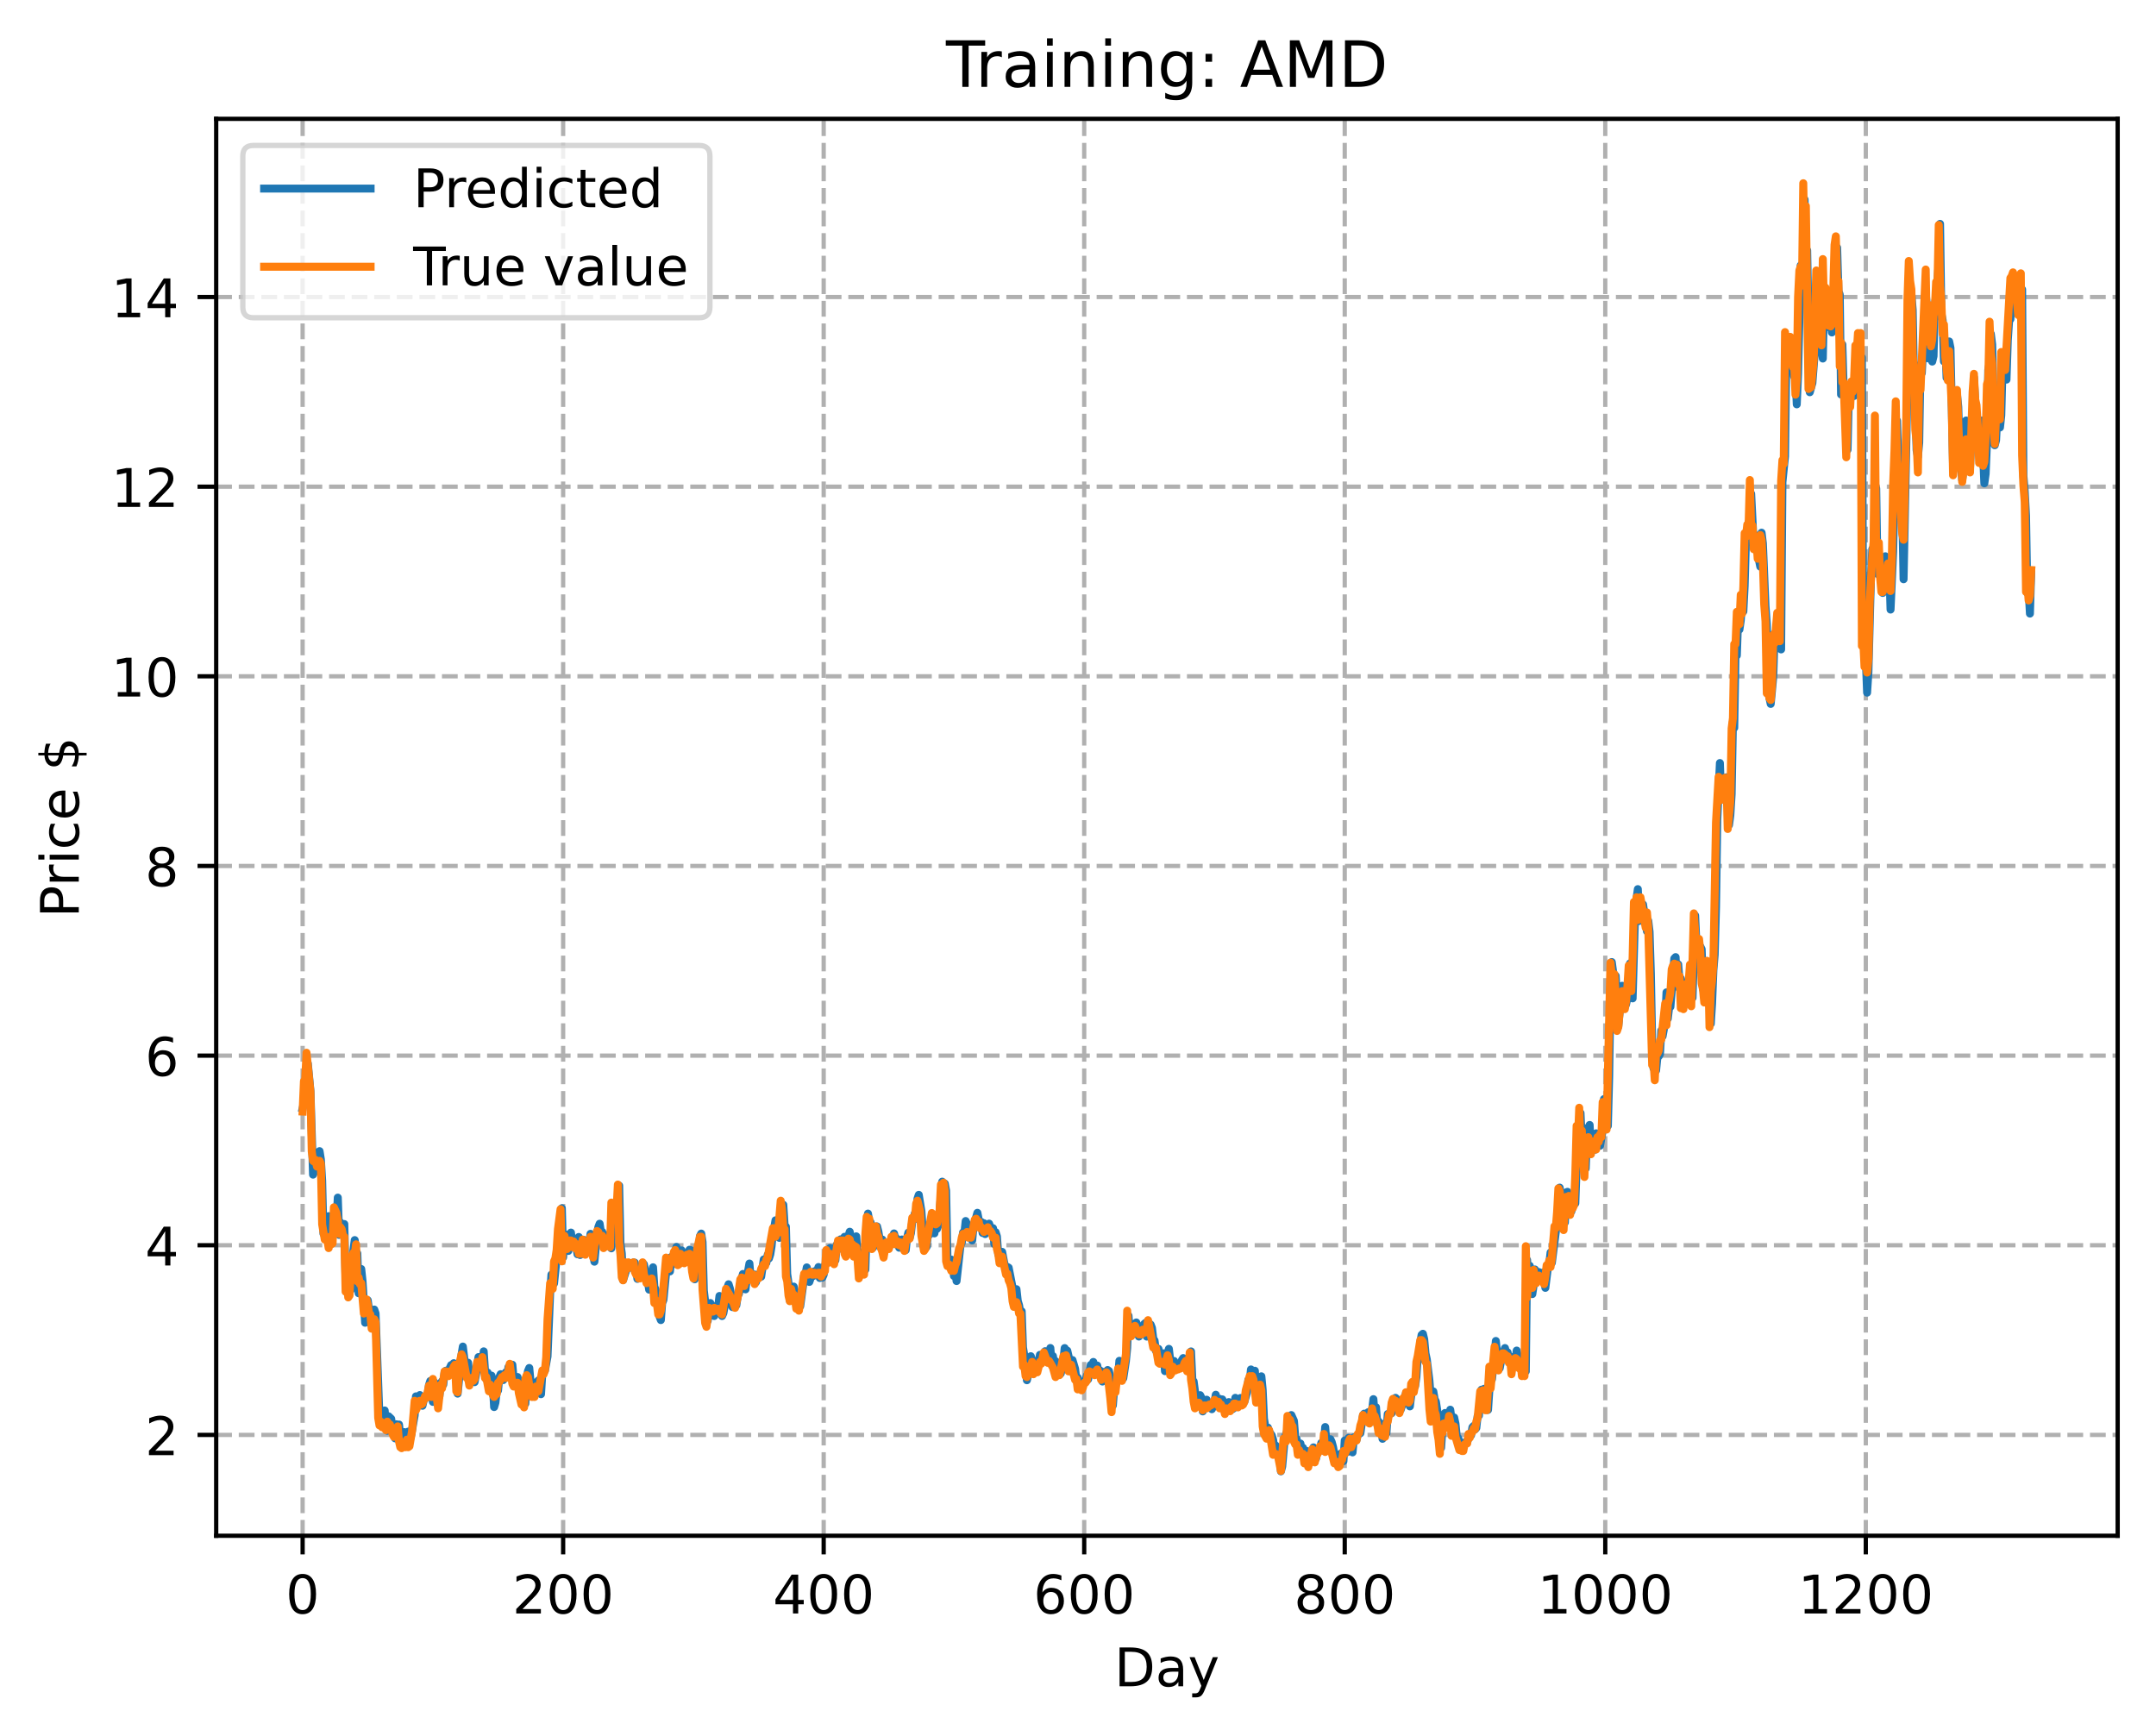 <?xml version="1.0" encoding="utf-8" standalone="no"?>
<!DOCTYPE svg PUBLIC "-//W3C//DTD SVG 1.1//EN"
  "http://www.w3.org/Graphics/SVG/1.1/DTD/svg11.dtd">
<!-- Created with matplotlib (https://matplotlib.org/) -->
<svg height="325.986pt" version="1.1" viewBox="0 0 404.923 325.986" width="404.923pt" xmlns="http://www.w3.org/2000/svg" xmlns:xlink="http://www.w3.org/1999/xlink">
 <defs>
  <style type="text/css">
*{stroke-linecap:butt;stroke-linejoin:round;}
  </style>
 </defs>
 <g id="figure_1">
  <g id="patch_1">
   <path d="M 0 325.986 
L 404.923 325.986 
L 404.923 0 
L 0 0 
z
" style="fill:#ffffff;"/>
  </g>
  <g id="axes_1">
   <g id="patch_2">
    <path d="M 40.603 288.43 
L 397.723 288.43 
L 397.723 22.318 
L 40.603 22.318 
z
" style="fill:#ffffff;"/>
   </g>
   <g id="matplotlib.axis_1">
    <g id="xtick_1">
     <g id="line2d_1">
      <path clip-path="url(#pa867e5a3a2)" d="M 56.836 288.43 
L 56.836 22.318 
" style="fill:none;stroke:#b0b0b0;stroke-dasharray:2.96,1.28;stroke-dashoffset:0;stroke-width:0.8;"/>
     </g>
     <g id="line2d_2">
      <defs>
       <path d="M 0 0 
L 0 3.5 
" id="me83f261c63" style="stroke:#000000;stroke-width:0.8;"/>
      </defs>
      <g>
       <use style="stroke:#000000;stroke-width:0.8;" x="56.836" xlink:href="#me83f261c63" y="288.43"/>
      </g>
     </g>
     <g id="text_1">
      <!-- 0 -->
      <defs>
       <path d="M 31.781 66.406 
Q 24.172 66.406 20.328 58.906 
Q 16.5 51.422 16.5 36.375 
Q 16.5 21.391 20.328 13.891 
Q 24.172 6.391 31.781 6.391 
Q 39.453 6.391 43.281 13.891 
Q 47.125 21.391 47.125 36.375 
Q 47.125 51.422 43.281 58.906 
Q 39.453 66.406 31.781 66.406 
z
M 31.781 74.219 
Q 44.047 74.219 50.516 64.516 
Q 56.984 54.828 56.984 36.375 
Q 56.984 17.969 50.516 8.266 
Q 44.047 -1.422 31.781 -1.422 
Q 19.531 -1.422 13.062 8.266 
Q 6.594 17.969 6.594 36.375 
Q 6.594 54.828 13.062 64.516 
Q 19.531 74.219 31.781 74.219 
z
" id="DejaVuSans-48"/>
      </defs>
      <g transform="translate(53.655 303.029)scale(0.1 -0.1)">
       <use xlink:href="#DejaVuSans-48"/>
      </g>
     </g>
    </g>
    <g id="xtick_2">
     <g id="line2d_3">
      <path clip-path="url(#pa867e5a3a2)" d="M 105.766 288.43 
L 105.766 22.318 
" style="fill:none;stroke:#b0b0b0;stroke-dasharray:2.96,1.28;stroke-dashoffset:0;stroke-width:0.8;"/>
     </g>
     <g id="line2d_4">
      <g>
       <use style="stroke:#000000;stroke-width:0.8;" x="105.766" xlink:href="#me83f261c63" y="288.43"/>
      </g>
     </g>
     <g id="text_2">
      <!-- 200 -->
      <defs>
       <path d="M 19.188 8.297 
L 53.609 8.297 
L 53.609 0 
L 7.328 0 
L 7.328 8.297 
Q 12.938 14.109 22.625 23.891 
Q 32.328 33.688 34.812 36.531 
Q 39.547 41.844 41.422 45.531 
Q 43.312 49.219 43.312 52.781 
Q 43.312 58.594 39.234 62.25 
Q 35.156 65.922 28.609 65.922 
Q 23.969 65.922 18.812 64.312 
Q 13.672 62.703 7.812 59.422 
L 7.812 69.391 
Q 13.766 71.781 18.938 73 
Q 24.125 74.219 28.422 74.219 
Q 39.75 74.219 46.484 68.547 
Q 53.219 62.891 53.219 53.422 
Q 53.219 48.922 51.531 44.891 
Q 49.859 40.875 45.406 35.406 
Q 44.188 33.984 37.641 27.219 
Q 31.109 20.453 19.188 8.297 
z
" id="DejaVuSans-50"/>
      </defs>
      <g transform="translate(96.223 303.029)scale(0.1 -0.1)">
       <use xlink:href="#DejaVuSans-50"/>
       <use x="63.623" xlink:href="#DejaVuSans-48"/>
       <use x="127.246" xlink:href="#DejaVuSans-48"/>
      </g>
     </g>
    </g>
    <g id="xtick_3">
     <g id="line2d_5">
      <path clip-path="url(#pa867e5a3a2)" d="M 154.697 288.43 
L 154.697 22.318 
" style="fill:none;stroke:#b0b0b0;stroke-dasharray:2.96,1.28;stroke-dashoffset:0;stroke-width:0.8;"/>
     </g>
     <g id="line2d_6">
      <g>
       <use style="stroke:#000000;stroke-width:0.8;" x="154.697" xlink:href="#me83f261c63" y="288.43"/>
      </g>
     </g>
     <g id="text_3">
      <!-- 400 -->
      <defs>
       <path d="M 37.797 64.312 
L 12.891 25.391 
L 37.797 25.391 
z
M 35.203 72.906 
L 47.609 72.906 
L 47.609 25.391 
L 58.016 25.391 
L 58.016 17.188 
L 47.609 17.188 
L 47.609 0 
L 37.797 0 
L 37.797 17.188 
L 4.891 17.188 
L 4.891 26.703 
z
" id="DejaVuSans-52"/>
      </defs>
      <g transform="translate(145.153 303.029)scale(0.1 -0.1)">
       <use xlink:href="#DejaVuSans-52"/>
       <use x="63.623" xlink:href="#DejaVuSans-48"/>
       <use x="127.246" xlink:href="#DejaVuSans-48"/>
      </g>
     </g>
    </g>
    <g id="xtick_4">
     <g id="line2d_7">
      <path clip-path="url(#pa867e5a3a2)" d="M 203.628 288.43 
L 203.628 22.318 
" style="fill:none;stroke:#b0b0b0;stroke-dasharray:2.96,1.28;stroke-dashoffset:0;stroke-width:0.8;"/>
     </g>
     <g id="line2d_8">
      <g>
       <use style="stroke:#000000;stroke-width:0.8;" x="203.628" xlink:href="#me83f261c63" y="288.43"/>
      </g>
     </g>
     <g id="text_4">
      <!-- 600 -->
      <defs>
       <path d="M 33.016 40.375 
Q 26.375 40.375 22.484 35.828 
Q 18.609 31.297 18.609 23.391 
Q 18.609 15.531 22.484 10.953 
Q 26.375 6.391 33.016 6.391 
Q 39.656 6.391 43.531 10.953 
Q 47.406 15.531 47.406 23.391 
Q 47.406 31.297 43.531 35.828 
Q 39.656 40.375 33.016 40.375 
z
M 52.594 71.297 
L 52.594 62.312 
Q 48.875 64.062 45.094 64.984 
Q 41.312 65.922 37.594 65.922 
Q 27.828 65.922 22.672 59.328 
Q 17.531 52.734 16.797 39.406 
Q 19.672 43.656 24.016 45.922 
Q 28.375 48.188 33.594 48.188 
Q 44.578 48.188 50.953 41.516 
Q 57.328 34.859 57.328 23.391 
Q 57.328 12.156 50.688 5.359 
Q 44.047 -1.422 33.016 -1.422 
Q 20.359 -1.422 13.672 8.266 
Q 6.984 17.969 6.984 36.375 
Q 6.984 53.656 15.188 63.938 
Q 23.391 74.219 37.203 74.219 
Q 40.922 74.219 44.703 73.484 
Q 48.484 72.75 52.594 71.297 
z
" id="DejaVuSans-54"/>
      </defs>
      <g transform="translate(194.084 303.029)scale(0.1 -0.1)">
       <use xlink:href="#DejaVuSans-54"/>
       <use x="63.623" xlink:href="#DejaVuSans-48"/>
       <use x="127.246" xlink:href="#DejaVuSans-48"/>
      </g>
     </g>
    </g>
    <g id="xtick_5">
     <g id="line2d_9">
      <path clip-path="url(#pa867e5a3a2)" d="M 252.558 288.43 
L 252.558 22.318 
" style="fill:none;stroke:#b0b0b0;stroke-dasharray:2.96,1.28;stroke-dashoffset:0;stroke-width:0.8;"/>
     </g>
     <g id="line2d_10">
      <g>
       <use style="stroke:#000000;stroke-width:0.8;" x="252.558" xlink:href="#me83f261c63" y="288.43"/>
      </g>
     </g>
     <g id="text_5">
      <!-- 800 -->
      <defs>
       <path d="M 31.781 34.625 
Q 24.75 34.625 20.719 30.859 
Q 16.703 27.094 16.703 20.516 
Q 16.703 13.922 20.719 10.156 
Q 24.75 6.391 31.781 6.391 
Q 38.812 6.391 42.859 10.172 
Q 46.922 13.969 46.922 20.516 
Q 46.922 27.094 42.891 30.859 
Q 38.875 34.625 31.781 34.625 
z
M 21.922 38.812 
Q 15.578 40.375 12.031 44.719 
Q 8.5 49.078 8.5 55.328 
Q 8.5 64.062 14.719 69.141 
Q 20.953 74.219 31.781 74.219 
Q 42.672 74.219 48.875 69.141 
Q 55.078 64.062 55.078 55.328 
Q 55.078 49.078 51.531 44.719 
Q 48 40.375 41.703 38.812 
Q 48.828 37.156 52.797 32.312 
Q 56.781 27.484 56.781 20.516 
Q 56.781 9.906 50.312 4.234 
Q 43.844 -1.422 31.781 -1.422 
Q 19.734 -1.422 13.25 4.234 
Q 6.781 9.906 6.781 20.516 
Q 6.781 27.484 10.781 32.312 
Q 14.797 37.156 21.922 38.812 
z
M 18.312 54.391 
Q 18.312 48.734 21.844 45.562 
Q 25.391 42.391 31.781 42.391 
Q 38.141 42.391 41.719 45.562 
Q 45.312 48.734 45.312 54.391 
Q 45.312 60.062 41.719 63.234 
Q 38.141 66.406 31.781 66.406 
Q 25.391 66.406 21.844 63.234 
Q 18.312 60.062 18.312 54.391 
z
" id="DejaVuSans-56"/>
      </defs>
      <g transform="translate(243.015 303.029)scale(0.1 -0.1)">
       <use xlink:href="#DejaVuSans-56"/>
       <use x="63.623" xlink:href="#DejaVuSans-48"/>
       <use x="127.246" xlink:href="#DejaVuSans-48"/>
      </g>
     </g>
    </g>
    <g id="xtick_6">
     <g id="line2d_11">
      <path clip-path="url(#pa867e5a3a2)" d="M 301.489 288.43 
L 301.489 22.318 
" style="fill:none;stroke:#b0b0b0;stroke-dasharray:2.96,1.28;stroke-dashoffset:0;stroke-width:0.8;"/>
     </g>
     <g id="line2d_12">
      <g>
       <use style="stroke:#000000;stroke-width:0.8;" x="301.489" xlink:href="#me83f261c63" y="288.43"/>
      </g>
     </g>
     <g id="text_6">
      <!-- 1000 -->
      <defs>
       <path d="M 12.406 8.297 
L 28.516 8.297 
L 28.516 63.922 
L 10.984 60.406 
L 10.984 69.391 
L 28.422 72.906 
L 38.281 72.906 
L 38.281 8.297 
L 54.391 8.297 
L 54.391 0 
L 12.406 0 
z
" id="DejaVuSans-49"/>
      </defs>
      <g transform="translate(288.764 303.029)scale(0.1 -0.1)">
       <use xlink:href="#DejaVuSans-49"/>
       <use x="63.623" xlink:href="#DejaVuSans-48"/>
       <use x="127.246" xlink:href="#DejaVuSans-48"/>
       <use x="190.869" xlink:href="#DejaVuSans-48"/>
      </g>
     </g>
    </g>
    <g id="xtick_7">
     <g id="line2d_13">
      <path clip-path="url(#pa867e5a3a2)" d="M 350.419 288.43 
L 350.419 22.318 
" style="fill:none;stroke:#b0b0b0;stroke-dasharray:2.96,1.28;stroke-dashoffset:0;stroke-width:0.8;"/>
     </g>
     <g id="line2d_14">
      <g>
       <use style="stroke:#000000;stroke-width:0.8;" x="350.419" xlink:href="#me83f261c63" y="288.43"/>
      </g>
     </g>
     <g id="text_7">
      <!-- 1200 -->
      <g transform="translate(337.694 303.029)scale(0.1 -0.1)">
       <use xlink:href="#DejaVuSans-49"/>
       <use x="63.623" xlink:href="#DejaVuSans-50"/>
       <use x="127.246" xlink:href="#DejaVuSans-48"/>
       <use x="190.869" xlink:href="#DejaVuSans-48"/>
      </g>
     </g>
    </g>
    <g id="text_8">
     <!-- Day -->
     <defs>
      <path d="M 19.672 64.797 
L 19.672 8.109 
L 31.594 8.109 
Q 46.688 8.109 53.688 14.938 
Q 60.688 21.781 60.688 36.531 
Q 60.688 51.172 53.688 57.984 
Q 46.688 64.797 31.594 64.797 
z
M 9.812 72.906 
L 30.078 72.906 
Q 51.266 72.906 61.172 64.094 
Q 71.094 55.281 71.094 36.531 
Q 71.094 17.672 61.125 8.828 
Q 51.172 0 30.078 0 
L 9.812 0 
z
" id="DejaVuSans-68"/>
      <path d="M 34.281 27.484 
Q 23.391 27.484 19.188 25 
Q 14.984 22.516 14.984 16.5 
Q 14.984 11.719 18.141 8.906 
Q 21.297 6.109 26.703 6.109 
Q 34.188 6.109 38.703 11.406 
Q 43.219 16.703 43.219 25.484 
L 43.219 27.484 
z
M 52.203 31.203 
L 52.203 0 
L 43.219 0 
L 43.219 8.297 
Q 40.141 3.328 35.547 0.953 
Q 30.953 -1.422 24.312 -1.422 
Q 15.922 -1.422 10.953 3.297 
Q 6 8.016 6 15.922 
Q 6 25.141 12.172 29.828 
Q 18.359 34.516 30.609 34.516 
L 43.219 34.516 
L 43.219 35.406 
Q 43.219 41.609 39.141 45 
Q 35.062 48.391 27.688 48.391 
Q 23 48.391 18.547 47.266 
Q 14.109 46.141 10.016 43.891 
L 10.016 52.203 
Q 14.938 54.109 19.578 55.047 
Q 24.219 56 28.609 56 
Q 40.484 56 46.344 49.844 
Q 52.203 43.703 52.203 31.203 
z
" id="DejaVuSans-97"/>
      <path d="M 32.172 -5.078 
Q 28.375 -14.844 24.75 -17.812 
Q 21.141 -20.797 15.094 -20.797 
L 7.906 -20.797 
L 7.906 -13.281 
L 13.188 -13.281 
Q 16.891 -13.281 18.938 -11.516 
Q 21 -9.766 23.484 -3.219 
L 25.094 0.875 
L 2.984 54.688 
L 12.5 54.688 
L 29.594 11.922 
L 46.688 54.688 
L 56.203 54.688 
z
" id="DejaVuSans-121"/>
     </defs>
     <g transform="translate(209.29 316.707)scale(0.1 -0.1)">
      <use xlink:href="#DejaVuSans-68"/>
      <use x="77.002" xlink:href="#DejaVuSans-97"/>
      <use x="138.281" xlink:href="#DejaVuSans-121"/>
     </g>
    </g>
   </g>
   <g id="matplotlib.axis_2">
    <g id="ytick_1">
     <g id="line2d_15">
      <path clip-path="url(#pa867e5a3a2)" d="M 40.603 269.494 
L 397.723 269.494 
" style="fill:none;stroke:#b0b0b0;stroke-dasharray:2.96,1.28;stroke-dashoffset:0;stroke-width:0.8;"/>
     </g>
     <g id="line2d_16">
      <defs>
       <path d="M 0 0 
L -3.5 0 
" id="mad4ae34dc4" style="stroke:#000000;stroke-width:0.8;"/>
      </defs>
      <g>
       <use style="stroke:#000000;stroke-width:0.8;" x="40.603" xlink:href="#mad4ae34dc4" y="269.494"/>
      </g>
     </g>
     <g id="text_9">
      <!-- 2 -->
      <g transform="translate(27.241 273.293)scale(0.1 -0.1)">
       <use xlink:href="#DejaVuSans-50"/>
      </g>
     </g>
    </g>
    <g id="ytick_2">
     <g id="line2d_17">
      <path clip-path="url(#pa867e5a3a2)" d="M 40.603 233.876 
L 397.723 233.876 
" style="fill:none;stroke:#b0b0b0;stroke-dasharray:2.96,1.28;stroke-dashoffset:0;stroke-width:0.8;"/>
     </g>
     <g id="line2d_18">
      <g>
       <use style="stroke:#000000;stroke-width:0.8;" x="40.603" xlink:href="#mad4ae34dc4" y="233.876"/>
      </g>
     </g>
     <g id="text_10">
      <!-- 4 -->
      <g transform="translate(27.241 237.675)scale(0.1 -0.1)">
       <use xlink:href="#DejaVuSans-52"/>
      </g>
     </g>
    </g>
    <g id="ytick_3">
     <g id="line2d_19">
      <path clip-path="url(#pa867e5a3a2)" d="M 40.603 198.257 
L 397.723 198.257 
" style="fill:none;stroke:#b0b0b0;stroke-dasharray:2.96,1.28;stroke-dashoffset:0;stroke-width:0.8;"/>
     </g>
     <g id="line2d_20">
      <g>
       <use style="stroke:#000000;stroke-width:0.8;" x="40.603" xlink:href="#mad4ae34dc4" y="198.257"/>
      </g>
     </g>
     <g id="text_11">
      <!-- 6 -->
      <g transform="translate(27.241 202.057)scale(0.1 -0.1)">
       <use xlink:href="#DejaVuSans-54"/>
      </g>
     </g>
    </g>
    <g id="ytick_4">
     <g id="line2d_21">
      <path clip-path="url(#pa867e5a3a2)" d="M 40.603 162.639 
L 397.723 162.639 
" style="fill:none;stroke:#b0b0b0;stroke-dasharray:2.96,1.28;stroke-dashoffset:0;stroke-width:0.8;"/>
     </g>
     <g id="line2d_22">
      <g>
       <use style="stroke:#000000;stroke-width:0.8;" x="40.603" xlink:href="#mad4ae34dc4" y="162.639"/>
      </g>
     </g>
     <g id="text_12">
      <!-- 8 -->
      <g transform="translate(27.241 166.439)scale(0.1 -0.1)">
       <use xlink:href="#DejaVuSans-56"/>
      </g>
     </g>
    </g>
    <g id="ytick_5">
     <g id="line2d_23">
      <path clip-path="url(#pa867e5a3a2)" d="M 40.603 127.021 
L 397.723 127.021 
" style="fill:none;stroke:#b0b0b0;stroke-dasharray:2.96,1.28;stroke-dashoffset:0;stroke-width:0.8;"/>
     </g>
     <g id="line2d_24">
      <g>
       <use style="stroke:#000000;stroke-width:0.8;" x="40.603" xlink:href="#mad4ae34dc4" y="127.021"/>
      </g>
     </g>
     <g id="text_13">
      <!-- 10 -->
      <g transform="translate(20.878 130.82)scale(0.1 -0.1)">
       <use xlink:href="#DejaVuSans-49"/>
       <use x="63.623" xlink:href="#DejaVuSans-48"/>
      </g>
     </g>
    </g>
    <g id="ytick_6">
     <g id="line2d_25">
      <path clip-path="url(#pa867e5a3a2)" d="M 40.603 91.403 
L 397.723 91.403 
" style="fill:none;stroke:#b0b0b0;stroke-dasharray:2.96,1.28;stroke-dashoffset:0;stroke-width:0.8;"/>
     </g>
     <g id="line2d_26">
      <g>
       <use style="stroke:#000000;stroke-width:0.8;" x="40.603" xlink:href="#mad4ae34dc4" y="91.403"/>
      </g>
     </g>
     <g id="text_14">
      <!-- 12 -->
      <g transform="translate(20.878 95.202)scale(0.1 -0.1)">
       <use xlink:href="#DejaVuSans-49"/>
       <use x="63.623" xlink:href="#DejaVuSans-50"/>
      </g>
     </g>
    </g>
    <g id="ytick_7">
     <g id="line2d_27">
      <path clip-path="url(#pa867e5a3a2)" d="M 40.603 55.785 
L 397.723 55.785 
" style="fill:none;stroke:#b0b0b0;stroke-dasharray:2.96,1.28;stroke-dashoffset:0;stroke-width:0.8;"/>
     </g>
     <g id="line2d_28">
      <g>
       <use style="stroke:#000000;stroke-width:0.8;" x="40.603" xlink:href="#mad4ae34dc4" y="55.785"/>
      </g>
     </g>
     <g id="text_15">
      <!-- 14 -->
      <g transform="translate(20.878 59.584)scale(0.1 -0.1)">
       <use xlink:href="#DejaVuSans-49"/>
       <use x="63.623" xlink:href="#DejaVuSans-52"/>
      </g>
     </g>
    </g>
    <g id="text_16">
     <!-- Price $ -->
     <defs>
      <path d="M 19.672 64.797 
L 19.672 37.406 
L 32.078 37.406 
Q 38.969 37.406 42.719 40.969 
Q 46.484 44.531 46.484 51.125 
Q 46.484 57.672 42.719 61.234 
Q 38.969 64.797 32.078 64.797 
z
M 9.812 72.906 
L 32.078 72.906 
Q 44.344 72.906 50.609 67.359 
Q 56.891 61.812 56.891 51.125 
Q 56.891 40.328 50.609 34.812 
Q 44.344 29.297 32.078 29.297 
L 19.672 29.297 
L 19.672 0 
L 9.812 0 
z
" id="DejaVuSans-80"/>
      <path d="M 41.109 46.297 
Q 39.594 47.172 37.812 47.578 
Q 36.031 48 33.891 48 
Q 26.266 48 22.188 43.047 
Q 18.109 38.094 18.109 28.812 
L 18.109 0 
L 9.078 0 
L 9.078 54.688 
L 18.109 54.688 
L 18.109 46.188 
Q 20.953 51.172 25.484 53.578 
Q 30.031 56 36.531 56 
Q 37.453 56 38.578 55.875 
Q 39.703 55.766 41.062 55.516 
z
" id="DejaVuSans-114"/>
      <path d="M 9.422 54.688 
L 18.406 54.688 
L 18.406 0 
L 9.422 0 
z
M 9.422 75.984 
L 18.406 75.984 
L 18.406 64.594 
L 9.422 64.594 
z
" id="DejaVuSans-105"/>
      <path d="M 48.781 52.594 
L 48.781 44.188 
Q 44.969 46.297 41.141 47.344 
Q 37.312 48.391 33.406 48.391 
Q 24.656 48.391 19.812 42.844 
Q 14.984 37.312 14.984 27.297 
Q 14.984 17.281 19.812 11.734 
Q 24.656 6.203 33.406 6.203 
Q 37.312 6.203 41.141 7.25 
Q 44.969 8.297 48.781 10.406 
L 48.781 2.094 
Q 45.016 0.344 40.984 -0.531 
Q 36.969 -1.422 32.422 -1.422 
Q 20.062 -1.422 12.781 6.344 
Q 5.516 14.109 5.516 27.297 
Q 5.516 40.672 12.859 48.328 
Q 20.219 56 33.016 56 
Q 37.156 56 41.109 55.141 
Q 45.062 54.297 48.781 52.594 
z
" id="DejaVuSans-99"/>
      <path d="M 56.203 29.594 
L 56.203 25.203 
L 14.891 25.203 
Q 15.484 15.922 20.484 11.062 
Q 25.484 6.203 34.422 6.203 
Q 39.594 6.203 44.453 7.469 
Q 49.312 8.734 54.109 11.281 
L 54.109 2.781 
Q 49.266 0.734 44.188 -0.344 
Q 39.109 -1.422 33.891 -1.422 
Q 20.797 -1.422 13.156 6.188 
Q 5.516 13.812 5.516 26.812 
Q 5.516 40.234 12.766 48.109 
Q 20.016 56 32.328 56 
Q 43.359 56 49.781 48.891 
Q 56.203 41.797 56.203 29.594 
z
M 47.219 32.234 
Q 47.125 39.594 43.094 43.984 
Q 39.062 48.391 32.422 48.391 
Q 24.906 48.391 20.391 44.141 
Q 15.875 39.891 15.188 32.172 
z
" id="DejaVuSans-101"/>
      <path id="DejaVuSans-32"/>
      <path d="M 33.797 -14.703 
L 28.906 -14.703 
L 28.859 0 
Q 23.734 0.094 18.609 1.188 
Q 13.484 2.297 8.297 4.5 
L 8.297 13.281 
Q 13.281 10.156 18.375 8.562 
Q 23.484 6.984 28.906 6.938 
L 28.906 29.203 
Q 18.109 30.953 13.203 35.156 
Q 8.297 39.359 8.297 46.688 
Q 8.297 54.641 13.625 59.219 
Q 18.953 63.812 28.906 64.5 
L 28.906 75.984 
L 33.797 75.984 
L 33.797 64.656 
Q 38.328 64.453 42.578 63.688 
Q 46.828 62.938 50.875 61.625 
L 50.875 53.078 
Q 46.828 55.125 42.547 56.25 
Q 38.281 57.375 33.797 57.562 
L 33.797 36.719 
Q 44.875 35.016 50.094 30.609 
Q 55.328 26.219 55.328 18.609 
Q 55.328 10.359 49.781 5.594 
Q 44.234 0.828 33.797 0.094 
z
M 28.906 37.594 
L 28.906 57.625 
Q 23.25 56.984 20.266 54.391 
Q 17.281 51.812 17.281 47.516 
Q 17.281 43.312 20.031 40.969 
Q 22.797 38.625 28.906 37.594 
z
M 33.797 28.219 
L 33.797 7.078 
Q 39.984 7.906 43.141 10.594 
Q 46.297 13.281 46.297 17.672 
Q 46.297 21.969 43.281 24.5 
Q 40.281 27.047 33.797 28.219 
z
" id="DejaVuSans-36"/>
     </defs>
     <g transform="translate(14.798 172.342)rotate(-90)scale(0.1 -0.1)">
      <use xlink:href="#DejaVuSans-80"/>
      <use x="58.553" xlink:href="#DejaVuSans-114"/>
      <use x="99.666" xlink:href="#DejaVuSans-105"/>
      <use x="127.449" xlink:href="#DejaVuSans-99"/>
      <use x="182.43" xlink:href="#DejaVuSans-101"/>
      <use x="243.953" xlink:href="#DejaVuSans-32"/>
      <use x="275.74" xlink:href="#DejaVuSans-36"/>
     </g>
    </g>
   </g>
   <g id="line2d_29">
    <path clip-path="url(#pa867e5a3a2)" d="M 56.836 208.172 
L 57.081 207.107 
L 57.325 204.166 
L 57.57 203.068 
L 57.814 199.751 
L 58.304 204.897 
L 58.793 220.609 
L 59.282 219.479 
L 59.527 218.307 
L 59.772 217.801 
L 60.016 216.201 
L 60.261 217.738 
L 60.506 221.781 
L 60.75 231.69 
L 60.995 231.664 
L 61.24 230.451 
L 61.484 232.125 
L 61.729 228.41 
L 61.974 232.26 
L 62.218 230.777 
L 62.463 231.997 
L 62.708 230.504 
L 62.952 226.744 
L 63.197 229.506 
L 63.441 224.93 
L 63.686 231.93 
L 63.931 229.585 
L 64.175 231.168 
L 64.42 231.76 
L 64.665 229.894 
L 64.909 240.069 
L 65.399 242.296 
L 65.643 242.378 
L 65.888 242.282 
L 66.377 234.835 
L 66.622 232.908 
L 66.867 235.13 
L 67.111 235.403 
L 67.356 242.889 
L 67.601 239.518 
L 67.845 238.335 
L 68.09 240.631 
L 68.579 248.426 
L 68.824 244.398 
L 69.069 244.206 
L 69.313 246.07 
L 69.802 246.791 
L 70.047 246.736 
L 70.292 245.952 
L 70.536 246.668 
L 71.026 259.74 
L 71.27 266.369 
L 71.515 267.641 
L 72.249 264.905 
L 72.494 267.543 
L 72.738 268.715 
L 72.983 266.003 
L 73.472 266.467 
L 73.717 268.221 
L 74.206 270.144 
L 74.451 267.498 
L 74.696 269.25 
L 74.94 267.55 
L 75.185 269.865 
L 75.429 271.111 
L 75.674 271.276 
L 75.919 268.97 
L 76.163 270.741 
L 76.408 270.578 
L 76.653 268.882 
L 76.897 270.402 
L 77.142 270 
L 77.876 265.823 
L 78.121 262.254 
L 78.365 263.702 
L 78.61 263.255 
L 78.855 262.01 
L 79.099 262.255 
L 79.344 264.021 
L 79.589 262.924 
L 80.323 261.953 
L 80.567 260.138 
L 80.812 259.369 
L 81.056 260.81 
L 81.301 263.289 
L 81.546 259.607 
L 81.79 259.835 
L 82.035 260.51 
L 82.28 262.261 
L 82.524 262.293 
L 82.769 259.915 
L 83.014 259.428 
L 83.258 260.035 
L 83.503 257.655 
L 83.748 257.433 
L 83.992 258.009 
L 84.726 256.386 
L 84.971 257.294 
L 85.216 256.027 
L 85.46 257.031 
L 85.705 257.37 
L 85.95 261.741 
L 86.684 254.405 
L 86.928 252.904 
L 87.417 256.887 
L 87.662 256.801 
L 87.907 255.928 
L 88.151 258.097 
L 88.396 259.183 
L 88.641 257.582 
L 89.13 259.587 
L 89.375 258.305 
L 89.864 254.877 
L 90.109 256.344 
L 90.598 256.643 
L 90.843 253.803 
L 91.087 257.437 
L 91.332 259.035 
L 91.577 257.783 
L 92.066 261.281 
L 92.311 258.358 
L 92.555 259.902 
L 92.8 264.262 
L 93.044 263.433 
L 93.289 261.318 
L 93.534 261.153 
L 93.778 258.669 
L 94.023 258.09 
L 94.512 259.195 
L 95.002 257.738 
L 95.246 258.681 
L 95.491 256.752 
L 95.736 256.818 
L 95.98 256.757 
L 96.225 256.318 
L 96.47 259.021 
L 96.714 259.642 
L 96.959 259.646 
L 97.204 258.622 
L 98.182 263.829 
L 98.427 262.448 
L 98.672 263.604 
L 98.916 258.812 
L 99.161 257.499 
L 99.405 256.925 
L 99.65 259.609 
L 99.895 260.058 
L 100.139 262.314 
L 100.384 259.678 
L 100.873 260.54 
L 101.118 259.27 
L 101.363 259.458 
L 101.607 261.848 
L 101.852 257.948 
L 102.097 257.385 
L 102.341 257.426 
L 102.831 254.766 
L 103.32 242.946 
L 103.565 239.394 
L 104.054 241.047 
L 105.522 226.925 
L 105.766 236.133 
L 106.011 232.285 
L 106.256 231.86 
L 106.745 234.938 
L 107.234 231.496 
L 107.479 233.586 
L 107.724 233.089 
L 107.968 233.154 
L 108.213 233.908 
L 108.458 235.565 
L 108.702 232.321 
L 108.947 235.708 
L 109.192 234.202 
L 109.436 234.863 
L 109.681 232.873 
L 109.926 234.737 
L 110.17 234.062 
L 110.415 234.074 
L 110.66 233.885 
L 110.904 231.728 
L 111.149 234.075 
L 111.638 236.96 
L 112.127 231.784 
L 112.372 230.482 
L 112.617 229.832 
L 112.861 231.424 
L 113.106 231.36 
L 113.351 233.714 
L 113.595 234.165 
L 114.085 231.973 
L 114.574 233.26 
L 114.819 234.451 
L 115.063 226.644 
L 115.308 227.845 
L 115.553 227.651 
L 115.797 226.45 
L 116.042 227.792 
L 116.287 222.681 
L 116.531 233.603 
L 116.776 235.41 
L 117.02 240.414 
L 117.754 238.109 
L 117.999 237.265 
L 118.244 237.197 
L 118.488 238.083 
L 118.733 237.257 
L 118.978 237.114 
L 119.222 237.14 
L 119.467 238.193 
L 119.712 240.19 
L 119.956 239.61 
L 120.201 239.573 
L 120.446 238.893 
L 120.69 239.819 
L 120.935 237.446 
L 121.18 238.598 
L 121.424 238.95 
L 121.914 242.21 
L 122.158 240.313 
L 122.403 240.835 
L 122.648 238.016 
L 122.892 241.66 
L 123.137 242.226 
L 123.381 244.229 
L 123.626 244.973 
L 123.871 247.267 
L 124.115 247.928 
L 124.36 244.738 
L 124.605 244.137 
L 125.339 236.592 
L 125.583 236.462 
L 125.828 238.784 
L 126.073 236.083 
L 126.317 237.497 
L 126.562 235.993 
L 127.051 234.189 
L 127.541 237.344 
L 127.785 236.752 
L 128.03 234.842 
L 128.275 236.516 
L 128.519 236.626 
L 128.764 236.412 
L 129.008 236.977 
L 129.498 234.717 
L 129.742 234.806 
L 129.987 236.086 
L 130.476 240.266 
L 130.721 237.29 
L 131.21 236.291 
L 131.455 232.157 
L 131.7 231.684 
L 131.944 233.277 
L 132.189 242.386 
L 132.434 244.442 
L 132.678 248.298 
L 132.923 248.061 
L 133.168 245.681 
L 133.412 244.725 
L 134.146 247.164 
L 134.391 245.555 
L 134.636 245.2 
L 134.88 245.374 
L 135.125 243.401 
L 135.369 246.32 
L 135.614 247.166 
L 135.859 246.633 
L 136.348 244.012 
L 136.593 241.915 
L 136.837 241.201 
L 137.082 241.993 
L 137.327 243.208 
L 137.571 245.49 
L 137.816 244.677 
L 138.061 244.434 
L 138.305 245.125 
L 138.55 243.385 
L 138.795 242.959 
L 139.039 241.082 
L 139.529 239.269 
L 140.018 242.156 
L 140.263 240.025 
L 140.752 237.307 
L 140.996 240.285 
L 141.241 239.239 
L 141.486 239.449 
L 141.73 239.37 
L 141.975 240.808 
L 142.22 239.431 
L 142.464 239.993 
L 142.709 239.51 
L 142.954 239.781 
L 143.443 236.544 
L 143.688 237.426 
L 143.932 237.189 
L 144.177 235.668 
L 144.422 236.347 
L 144.666 235.574 
L 144.911 234.051 
L 145.156 231.435 
L 145.4 230.633 
L 145.645 229.194 
L 145.89 231.636 
L 146.134 231.418 
L 146.379 232.485 
L 146.624 228.526 
L 146.868 226.56 
L 147.113 226.271 
L 147.357 230.125 
L 147.602 230.381 
L 147.847 239.26 
L 148.091 240.986 
L 148.336 244.251 
L 148.581 243.115 
L 148.825 242.596 
L 149.07 241.643 
L 149.315 242.775 
L 149.559 244.602 
L 149.804 245.18 
L 150.049 244.636 
L 150.293 245.321 
L 150.783 241.716 
L 151.027 239.502 
L 151.272 239.425 
L 151.517 238.035 
L 151.761 238.905 
L 152.006 240.762 
L 152.495 239.326 
L 152.74 239.648 
L 152.984 238.756 
L 153.229 238.92 
L 153.474 238.7 
L 153.718 237.968 
L 153.963 240.025 
L 154.208 238.499 
L 154.452 239.955 
L 154.697 239.408 
L 154.942 237.612 
L 155.186 237.209 
L 155.431 235.716 
L 155.676 236.647 
L 155.92 234.388 
L 156.165 236.114 
L 156.41 236.922 
L 156.654 235.254 
L 156.899 236.687 
L 157.144 233.782 
L 157.388 234.158 
L 157.633 233.139 
L 157.878 232.765 
L 158.122 234.548 
L 158.367 232.697 
L 158.612 232.286 
L 158.856 235.071 
L 159.101 235.604 
L 159.345 232.123 
L 159.59 231.335 
L 160.079 234.183 
L 160.324 234.703 
L 160.569 234.686 
L 160.813 232.202 
L 161.058 235.775 
L 161.303 236.614 
L 161.547 239.509 
L 161.792 238.716 
L 162.037 235.18 
L 162.281 237.615 
L 162.526 238.446 
L 162.771 230.34 
L 163.015 227.927 
L 163.26 229.345 
L 163.505 229.562 
L 163.749 232.813 
L 163.994 234.293 
L 164.239 232.703 
L 164.483 232.487 
L 164.728 230.346 
L 164.972 231.324 
L 165.462 234.383 
L 165.706 232.804 
L 165.951 234.46 
L 166.44 233.956 
L 166.93 234.396 
L 167.908 231.656 
L 168.153 232.569 
L 168.398 232.603 
L 168.642 233.812 
L 168.887 234.336 
L 169.132 233.109 
L 169.376 232.794 
L 169.621 233.887 
L 170.11 234.78 
L 170.355 232.498 
L 170.6 231.506 
L 170.844 232.502 
L 171.089 231.561 
L 171.333 229.366 
L 171.578 228.983 
L 171.823 227.884 
L 172.067 228.905 
L 172.312 225.136 
L 172.557 224.41 
L 173.046 227.455 
L 173.291 230.91 
L 173.78 233.896 
L 174.025 234.178 
L 174.269 231.846 
L 174.514 231.942 
L 174.759 229.974 
L 175.248 228.199 
L 175.493 231.643 
L 175.737 229.758 
L 175.982 230.793 
L 176.227 230.152 
L 176.96 221.929 
L 177.205 223.696 
L 177.45 222.296 
L 177.694 223.629 
L 177.939 236.325 
L 178.184 236.433 
L 178.428 237.695 
L 178.673 236.576 
L 178.918 237.458 
L 179.162 239.653 
L 179.407 238.593 
L 179.652 240.598 
L 180.386 233.922 
L 180.63 233.4 
L 180.875 231.464 
L 181.12 231.656 
L 181.364 229.327 
L 181.609 229.862 
L 181.854 230.826 
L 182.098 232.417 
L 182.343 232.192 
L 182.588 232.969 
L 182.832 230.438 
L 183.566 227.781 
L 183.811 229.053 
L 184.055 229.468 
L 184.3 229.503 
L 184.545 231.569 
L 184.789 229.733 
L 185.034 231.776 
L 185.279 230.143 
L 185.523 230.331 
L 185.768 229.816 
L 186.013 230.556 
L 186.257 230.768 
L 186.502 230.667 
L 186.747 233.644 
L 186.991 231.419 
L 187.236 232.209 
L 187.481 235.576 
L 187.725 234.973 
L 187.97 236.596 
L 188.215 235.12 
L 188.704 237.68 
L 189.438 238.082 
L 190.172 241.809 
L 190.416 245.052 
L 190.661 243.021 
L 190.906 242.129 
L 191.15 244.339 
L 191.395 245.149 
L 191.64 246.579 
L 191.884 246.28 
L 192.129 253.067 
L 192.618 256.094 
L 192.863 259.225 
L 193.352 257.158 
L 193.597 254.718 
L 194.331 256.683 
L 194.575 256.08 
L 194.82 256.61 
L 195.065 256.282 
L 195.309 254.454 
L 195.554 254.654 
L 195.799 255.308 
L 196.043 255.475 
L 196.288 253.772 
L 196.533 254.113 
L 196.777 254.142 
L 197.022 255.316 
L 197.267 253.173 
L 197.511 256.175 
L 197.756 254.691 
L 198.001 256.6 
L 198.245 255.64 
L 198.49 257.105 
L 198.735 257.408 
L 198.979 257.207 
L 199.224 257.963 
L 199.713 255.543 
L 199.958 253.19 
L 200.203 253.654 
L 200.447 253.672 
L 200.692 254.718 
L 200.936 257.478 
L 201.181 256.836 
L 201.426 255.437 
L 201.915 257.078 
L 202.16 259.074 
L 202.404 258.734 
L 202.649 260.607 
L 203.138 259.511 
L 203.383 259.787 
L 203.872 259.112 
L 204.117 258.339 
L 204.362 259.051 
L 204.851 256.348 
L 205.096 257.799 
L 205.34 255.792 
L 205.585 257.496 
L 205.83 257.931 
L 206.074 256.467 
L 206.319 257.926 
L 206.563 257.362 
L 207.053 259.469 
L 207.297 257.663 
L 207.542 258.14 
L 207.787 258.059 
L 208.031 257.308 
L 208.276 257.485 
L 208.521 258.7 
L 209.01 263.959 
L 209.255 260.898 
L 209.499 260.09 
L 209.744 258.753 
L 209.989 258.53 
L 210.233 255.579 
L 210.478 256.867 
L 210.723 259.037 
L 210.967 258.852 
L 211.457 255.609 
L 211.701 253.2 
L 211.946 247.102 
L 212.191 250.244 
L 212.435 250.351 
L 212.68 250.634 
L 213.169 248.622 
L 213.414 248.378 
L 213.903 251.019 
L 214.392 249.314 
L 214.637 250.268 
L 214.882 248.671 
L 215.126 248.462 
L 215.371 251.027 
L 215.616 249.098 
L 215.86 248.587 
L 216.105 248.771 
L 216.35 249.397 
L 216.594 251.416 
L 216.839 251.778 
L 217.084 253.679 
L 217.328 253.929 
L 217.573 253.333 
L 218.062 255.124 
L 218.307 255.202 
L 218.551 254.176 
L 218.796 257.517 
L 219.041 255.074 
L 219.53 253.334 
L 220.019 257.575 
L 220.509 255.612 
L 220.753 256.999 
L 220.998 256.431 
L 221.243 256.951 
L 221.487 256.945 
L 221.732 256.34 
L 221.977 255.437 
L 222.221 255.066 
L 222.711 255.999 
L 222.955 255.379 
L 223.2 257.267 
L 223.445 256.162 
L 223.689 253.816 
L 223.934 259.16 
L 224.179 259.434 
L 224.668 263.071 
L 224.912 262.314 
L 225.402 262.032 
L 225.646 262.512 
L 225.891 265.077 
L 226.136 263.067 
L 226.38 264.329 
L 226.625 262.887 
L 226.87 264.203 
L 227.114 263.669 
L 227.604 264.664 
L 227.848 264.173 
L 228.093 263.333 
L 228.338 261.953 
L 228.582 263.848 
L 228.827 262.911 
L 229.072 262.722 
L 229.316 263.174 
L 229.561 262.821 
L 229.806 263.339 
L 230.05 264.253 
L 230.295 263.52 
L 230.539 264.194 
L 230.784 263.328 
L 231.029 264.346 
L 231.273 263.957 
L 231.518 264.632 
L 231.763 264.442 
L 232.007 262.535 
L 232.497 264.139 
L 232.741 263.984 
L 232.986 262.562 
L 233.231 263.323 
L 233.475 263.205 
L 233.72 263.226 
L 234.209 261.481 
L 234.454 259.164 
L 234.699 259.607 
L 234.943 257.202 
L 235.188 258.555 
L 235.433 257.511 
L 235.677 257.443 
L 235.922 260.831 
L 236.167 262.043 
L 236.411 261.178 
L 236.656 261.794 
L 236.9 258.49 
L 237.145 261.027 
L 237.39 266.439 
L 237.879 269.448 
L 238.124 268.118 
L 238.368 268.894 
L 238.858 269.593 
L 239.102 270.411 
L 239.347 271.965 
L 239.592 271.487 
L 240.081 272.88 
L 240.326 273.195 
L 240.57 276.334 
L 240.815 275.419 
L 241.304 269.997 
L 241.794 268.634 
L 242.038 266.627 
L 242.283 267.125 
L 242.527 265.77 
L 243.017 266.854 
L 243.261 269.948 
L 243.506 270.196 
L 243.751 271.548 
L 243.995 271.454 
L 244.24 271.111 
L 244.485 272.441 
L 244.729 271.931 
L 244.974 272.602 
L 245.219 274.143 
L 245.463 272.532 
L 245.708 273.158 
L 245.953 274.098 
L 246.687 271.837 
L 246.931 272.35 
L 247.176 273.922 
L 247.421 272.314 
L 247.665 272.546 
L 247.91 272.322 
L 248.155 271.008 
L 248.399 272.43 
L 248.644 271.605 
L 248.888 268.016 
L 249.133 271.185 
L 249.378 271.431 
L 249.622 271.036 
L 249.867 270.301 
L 250.112 270.831 
L 250.356 271.741 
L 250.846 274.353 
L 251.335 274.084 
L 251.58 273.235 
L 251.824 273.001 
L 252.069 274.417 
L 252.314 274.434 
L 252.558 270.537 
L 252.803 272.159 
L 253.048 272.711 
L 253.292 270.053 
L 253.537 271.074 
L 253.782 270.215 
L 254.026 272.773 
L 254.271 269.954 
L 254.515 270.543 
L 254.76 270.471 
L 255.005 269.5 
L 255.249 269.182 
L 255.494 269.177 
L 255.983 265.816 
L 256.228 265.497 
L 256.473 265.611 
L 256.717 266.201 
L 256.962 265.236 
L 257.207 265.454 
L 257.451 266.015 
L 257.696 264.892 
L 257.941 262.78 
L 258.185 265.904 
L 258.43 264.292 
L 258.675 267.592 
L 258.919 266.969 
L 259.164 267.678 
L 259.409 267.388 
L 259.653 270.225 
L 259.898 269.677 
L 260.387 269.231 
L 260.632 265.569 
L 261.121 265.419 
L 261.366 265.424 
L 261.61 263.01 
L 261.855 263.035 
L 262.1 262.532 
L 262.589 263.047 
L 262.834 264.82 
L 263.078 264.743 
L 263.568 263.235 
L 264.057 261.683 
L 264.302 261.53 
L 264.546 261.898 
L 264.791 264.134 
L 265.28 260.225 
L 265.525 259.544 
L 265.77 260.358 
L 266.014 258.652 
L 266.259 255.04 
L 266.503 255.402 
L 266.748 252.206 
L 266.993 250.717 
L 267.237 250.502 
L 267.482 251.517 
L 267.727 254.189 
L 267.971 255.319 
L 268.461 259.282 
L 268.95 265.594 
L 269.195 261.33 
L 269.439 262.77 
L 269.684 263.258 
L 270.173 266.461 
L 270.418 270.126 
L 270.663 271.906 
L 270.907 268.115 
L 271.152 267.746 
L 271.397 265.375 
L 271.641 267.721 
L 271.886 266.725 
L 272.131 266.262 
L 272.375 264.762 
L 272.864 268.374 
L 273.109 266.224 
L 273.354 267.373 
L 273.598 269.811 
L 273.843 270.054 
L 274.088 270.683 
L 274.332 272.03 
L 274.577 271.019 
L 275.066 271.061 
L 275.311 270.781 
L 275.556 270.822 
L 276.045 269.445 
L 276.29 269.55 
L 276.534 268.072 
L 276.779 267.807 
L 277.024 268.469 
L 277.268 268.191 
L 277.513 265.965 
L 277.758 265.881 
L 278.002 262.59 
L 278.247 261.002 
L 278.491 262.812 
L 278.736 260.838 
L 279.225 264.074 
L 279.47 264.792 
L 279.959 257.45 
L 280.204 259.054 
L 280.693 254.744 
L 280.938 251.851 
L 281.183 254.268 
L 281.427 255.193 
L 281.672 256.953 
L 282.161 254.221 
L 282.406 253.932 
L 282.651 253.185 
L 282.895 254.234 
L 283.14 253.973 
L 283.385 255.3 
L 283.629 254.789 
L 283.874 255.685 
L 284.118 255.947 
L 284.363 255.662 
L 284.608 255.601 
L 284.852 253.654 
L 285.097 254.856 
L 285.342 255.047 
L 285.586 255.53 
L 285.831 255.557 
L 286.076 256.885 
L 286.32 256.364 
L 286.565 257.553 
L 286.81 236.652 
L 287.054 242.325 
L 287.299 237.719 
L 287.544 238.787 
L 287.788 243.049 
L 288.033 241.414 
L 288.278 238.426 
L 288.767 240.171 
L 289.012 238.909 
L 289.501 239.7 
L 289.746 239.017 
L 289.99 239.112 
L 290.235 241.876 
L 290.724 237.984 
L 290.969 237.325 
L 291.213 235.235 
L 291.458 237.167 
L 292.681 227.571 
L 292.926 223.054 
L 293.171 224.656 
L 293.415 224.808 
L 293.66 229.882 
L 293.905 229.585 
L 294.149 223.946 
L 294.394 223.843 
L 294.639 224.682 
L 294.883 225.03 
L 295.128 227.501 
L 295.617 225.607 
L 295.862 226.001 
L 296.351 212.374 
L 296.596 212.854 
L 296.84 209.041 
L 297.085 214.667 
L 297.33 211.788 
L 297.574 219.251 
L 297.819 219.461 
L 298.064 213.598 
L 298.308 213.759 
L 298.553 211.282 
L 298.798 216.319 
L 299.042 215.812 
L 299.287 214.97 
L 299.532 215.939 
L 299.776 212.852 
L 300.021 214.131 
L 300.266 213.824 
L 300.51 215.185 
L 301 212.33 
L 301.244 206.426 
L 301.489 207.643 
L 301.978 211.451 
L 302.223 202.152 
L 302.467 185.89 
L 302.712 180.689 
L 303.201 184.323 
L 303.446 183.281 
L 303.935 192.734 
L 304.669 185.144 
L 304.914 187.833 
L 305.159 189.135 
L 305.403 188.593 
L 305.648 187.466 
L 306.137 180.938 
L 306.627 187.506 
L 307.116 170.622 
L 307.605 166.992 
L 307.85 172.977 
L 308.339 170.27 
L 308.584 169.865 
L 309.318 174.911 
L 309.562 172.937 
L 309.807 175.003 
L 310.052 182.888 
L 310.296 195.705 
L 310.541 200.618 
L 311.03 201.062 
L 311.275 198.557 
L 311.52 198.404 
L 311.764 197.972 
L 312.009 193.552 
L 312.254 194.633 
L 312.743 191.925 
L 312.988 186.38 
L 313.232 191.322 
L 313.477 189.209 
L 313.722 189.096 
L 314.455 180.016 
L 314.7 179.759 
L 314.945 185.309 
L 315.189 181.121 
L 315.434 184.271 
L 315.679 183.78 
L 315.923 188.165 
L 316.168 187.066 
L 316.413 188.586 
L 316.657 185.867 
L 316.902 185.814 
L 317.147 184.067 
L 317.391 183.51 
L 317.636 182.606 
L 317.881 187.401 
L 318.37 171.951 
L 318.615 177.433 
L 318.859 177.044 
L 319.104 178.07 
L 319.349 177.785 
L 319.593 178.281 
L 319.838 185.767 
L 320.082 185.329 
L 320.327 185.379 
L 320.572 181.221 
L 320.816 181.202 
L 321.061 183.409 
L 321.306 192.273 
L 321.55 188.451 
L 321.795 182.224 
L 322.04 179.288 
L 322.284 170.447 
L 322.529 153.91 
L 323.018 143.307 
L 323.263 150.207 
L 323.752 149.283 
L 323.997 146.126 
L 324.242 145.991 
L 324.486 149.046 
L 324.731 154.943 
L 324.976 153.122 
L 325.22 149.134 
L 325.465 135.593 
L 325.71 136.69 
L 325.954 122.42 
L 326.199 123.109 
L 326.443 116.052 
L 326.688 118.23 
L 326.933 116.559 
L 327.177 113.124 
L 327.422 114.834 
L 327.667 110.005 
L 327.911 101.3 
L 328.156 100.688 
L 328.401 98.107 
L 328.645 98.986 
L 328.89 92.75 
L 329.379 102.47 
L 329.624 103.01 
L 329.869 102.274 
L 330.113 100.609 
L 330.358 105.22 
L 330.603 106.418 
L 330.847 100.048 
L 331.092 102.078 
L 331.581 113.822 
L 331.826 117.192 
L 332.07 129.882 
L 332.56 132.204 
L 333.049 126.989 
L 333.294 118.959 
L 333.538 119.032 
L 333.783 117.339 
L 334.028 116.77 
L 334.517 121.967 
L 334.762 90.553 
L 335.251 85.707 
L 335.496 66.092 
L 335.74 68.645 
L 335.985 63.299 
L 336.23 66.05 
L 336.474 64.766 
L 336.719 66.79 
L 336.964 70.719 
L 337.208 69.625 
L 337.453 75.941 
L 337.698 70.159 
L 338.187 49.857 
L 338.431 56.68 
L 338.676 52.929 
L 338.921 37.466 
L 339.165 47.361 
L 339.41 47.032 
L 339.899 73.666 
L 340.389 71.924 
L 340.878 65.596 
L 341.367 51.807 
L 341.612 54.862 
L 342.101 64.962 
L 342.346 67.336 
L 342.591 55.508 
L 342.835 60.422 
L 343.08 57.438 
L 343.325 57.272 
L 343.569 61.489 
L 343.814 59.279 
L 344.058 62.439 
L 344.303 56.612 
L 344.548 54.33 
L 344.792 48.219 
L 345.037 46.507 
L 345.282 54.725 
L 345.526 55.286 
L 345.771 74.087 
L 346.016 64.704 
L 346.26 72.9 
L 346.505 74.474 
L 346.994 84.458 
L 347.239 73.981 
L 347.484 73.952 
L 347.728 74.623 
L 347.973 73.919 
L 348.218 74.367 
L 348.462 72.152 
L 348.707 66.227 
L 348.952 68.013 
L 349.196 65.111 
L 349.441 67.73 
L 349.686 67.149 
L 349.93 120.201 
L 350.175 117.311 
L 350.664 130.086 
L 350.909 126.257 
L 351.398 108.022 
L 351.643 103.125 
L 351.887 107.64 
L 352.132 91.519 
L 352.377 91.752 
L 352.621 107.791 
L 353.111 107.229 
L 353.355 107.981 
L 353.6 111.36 
L 353.845 109.534 
L 354.089 104.478 
L 354.334 107.983 
L 354.579 109.26 
L 354.823 106.065 
L 355.068 114.483 
L 355.557 103.589 
L 356.046 82.673 
L 356.291 79.029 
L 356.536 87.859 
L 356.78 89.598 
L 357.27 96.033 
L 357.514 108.789 
L 358.248 72.398 
L 358.493 57.64 
L 358.738 54.663 
L 358.982 55.257 
L 359.227 58.201 
L 359.472 71.655 
L 359.716 75.292 
L 359.961 84.563 
L 360.206 85.785 
L 360.45 83.146 
L 360.695 68.495 
L 360.94 70.065 
L 361.429 60.327 
L 361.674 55.041 
L 361.918 57.756 
L 362.163 67.311 
L 362.407 58.578 
L 362.897 67.906 
L 363.141 66.891 
L 363.386 57.109 
L 363.631 55.743 
L 364.12 49.632 
L 364.365 42.049 
L 364.609 58.859 
L 364.854 60.165 
L 365.099 67.876 
L 365.343 64.217 
L 365.588 70.954 
L 366.077 64.13 
L 366.322 65.346 
L 366.811 87.496 
L 367.056 87.014 
L 367.545 74.028 
L 367.79 76.429 
L 368.034 84.635 
L 368.279 86.84 
L 368.524 90.13 
L 368.768 88.228 
L 369.258 78.976 
L 369.502 82.379 
L 369.747 87.484 
L 369.992 88.064 
L 370.236 82.164 
L 370.481 82.121 
L 370.726 70.895 
L 371.215 79.825 
L 371.46 78.919 
L 371.704 80.668 
L 371.949 85.379 
L 372.194 78.985 
L 372.683 90.775 
L 372.928 88.985 
L 373.172 83.145 
L 373.417 69.51 
L 373.662 68.194 
L 373.906 62.718 
L 374.151 64.715 
L 374.64 83.616 
L 374.885 82.683 
L 375.129 77.838 
L 375.374 75.429 
L 375.619 80.282 
L 375.863 78.002 
L 376.108 68.601 
L 376.353 67.622 
L 376.597 68.513 
L 376.842 71.294 
L 377.087 63.884 
L 377.331 60.273 
L 377.576 59.942 
L 377.821 54.099 
L 378.065 52.723 
L 378.31 52.943 
L 378.555 54.714 
L 378.799 55.468 
L 379.044 54.878 
L 379.289 56.889 
L 379.533 54.09 
L 379.778 54.359 
L 380.022 89.345 
L 380.267 92.284 
L 380.512 96.871 
L 380.756 111.344 
L 381.001 110.841 
L 381.246 115.238 
L 381.49 107.149 
L 381.49 107.149 
" style="fill:none;stroke:#1f77b4;stroke-linecap:square;stroke-width:1.5;"/>
   </g>
   <g id="line2d_30">
    <path clip-path="url(#pa867e5a3a2)" d="M 56.836 208.765 
L 57.081 203.066 
L 57.325 202.71 
L 57.57 197.723 
L 58.304 205.025 
L 58.548 216.245 
L 58.793 218.026 
L 59.038 218.204 
L 59.282 217.847 
L 59.527 219.094 
L 59.772 218.382 
L 60.016 218.026 
L 60.261 218.56 
L 60.506 229.958 
L 60.995 232.807 
L 61.24 232.807 
L 61.484 232.985 
L 61.729 234.41 
L 61.974 232.273 
L 62.218 233.697 
L 62.463 233.519 
L 62.708 226.752 
L 63.197 227.821 
L 63.441 229.245 
L 63.686 231.738 
L 63.931 230.492 
L 64.175 230.848 
L 64.42 232.095 
L 64.665 232.273 
L 64.909 242.602 
L 65.154 239.931 
L 65.399 243.671 
L 65.643 243.314 
L 65.888 238.328 
L 66.133 235.835 
L 66.377 235.3 
L 66.622 235.656 
L 66.867 233.697 
L 67.111 240.643 
L 67.356 239.931 
L 67.601 241.177 
L 67.845 240.999 
L 68.335 246.698 
L 68.579 245.986 
L 68.824 244.027 
L 69.069 245.095 
L 69.313 246.698 
L 69.558 246.876 
L 69.802 249.548 
L 70.047 247.767 
L 70.292 247.767 
L 70.536 248.301 
L 71.026 266.288 
L 71.27 267.713 
L 71.515 267 
L 71.76 268.069 
L 72.004 267.357 
L 72.249 268.247 
L 72.494 268.603 
L 72.738 267 
L 72.983 267.713 
L 73.228 267.535 
L 73.472 268.247 
L 73.717 269.316 
L 73.962 269.85 
L 74.206 268.959 
L 74.451 269.672 
L 74.696 267.891 
L 74.94 270.74 
L 75.185 271.809 
L 75.429 271.987 
L 75.674 270.918 
L 75.919 271.631 
L 76.163 271.809 
L 76.408 270.384 
L 76.653 271.809 
L 76.897 271.631 
L 77.387 268.781 
L 77.876 263.082 
L 78.121 264.863 
L 78.365 264.329 
L 78.61 263.439 
L 78.855 263.082 
L 79.099 263.795 
L 79.344 263.617 
L 79.833 262.192 
L 80.078 262.548 
L 80.567 260.233 
L 80.812 260.233 
L 81.056 262.37 
L 81.301 258.986 
L 81.546 260.945 
L 82.035 262.548 
L 82.28 264.507 
L 82.769 260.055 
L 83.014 260.767 
L 83.503 257.562 
L 83.748 257.562 
L 83.992 258.274 
L 84.237 258.452 
L 84.482 257.562 
L 84.726 258.096 
L 85.216 256.671 
L 85.46 256.315 
L 85.705 261.302 
L 85.95 261.48 
L 86.194 256.493 
L 86.684 254.356 
L 86.928 254.89 
L 87.662 258.808 
L 87.907 258.808 
L 88.151 260.233 
L 88.396 258.808 
L 88.641 258.808 
L 88.885 259.343 
L 89.13 258.986 
L 89.619 255.781 
L 89.864 256.137 
L 90.109 256.137 
L 90.353 256.849 
L 90.598 254.89 
L 91.087 258.808 
L 91.332 258.63 
L 91.821 261.302 
L 92.066 260.055 
L 92.311 260.767 
L 92.555 262.014 
L 92.8 262.37 
L 93.044 261.836 
L 93.289 261.836 
L 93.534 259.699 
L 93.778 259.521 
L 94.268 258.63 
L 94.512 258.808 
L 94.757 258.274 
L 95.002 258.808 
L 95.246 257.918 
L 95.491 257.562 
L 95.736 256.137 
L 96.225 259.877 
L 96.47 260.411 
L 96.714 259.877 
L 96.959 259.699 
L 97.204 259.699 
L 97.448 261.658 
L 97.938 263.795 
L 98.182 263.617 
L 98.427 264.329 
L 98.672 258.986 
L 98.916 258.274 
L 99.161 258.63 
L 99.405 260.233 
L 99.65 260.945 
L 99.895 262.37 
L 100.139 261.658 
L 100.384 262.37 
L 100.629 260.411 
L 100.873 261.123 
L 101.118 261.302 
L 101.852 257.384 
L 102.097 258.096 
L 102.341 257.384 
L 102.586 254.89 
L 102.831 247.767 
L 103.32 240.999 
L 103.565 240.821 
L 103.809 242.068 
L 104.054 236.903 
L 104.299 236.369 
L 104.543 234.766 
L 104.788 230.848 
L 105.277 227.108 
L 105.522 236.903 
L 105.766 232.629 
L 106.011 232.095 
L 106.5 234.588 
L 106.99 232.985 
L 107.234 232.985 
L 107.479 234.232 
L 107.724 233.163 
L 108.213 234.588 
L 108.458 233.697 
L 108.702 235.478 
L 108.947 234.944 
L 109.192 235.478 
L 109.436 232.807 
L 109.926 235.656 
L 110.17 234.766 
L 110.415 234.944 
L 110.66 232.985 
L 110.904 232.273 
L 111.149 232.629 
L 111.393 236.191 
L 111.638 233.876 
L 111.883 232.985 
L 112.127 231.204 
L 112.372 231.382 
L 112.617 232.451 
L 112.861 232.451 
L 113.106 232.095 
L 113.351 234.41 
L 113.595 232.807 
L 113.84 232.629 
L 114.085 233.876 
L 114.329 232.985 
L 114.574 234.232 
L 114.819 225.862 
L 115.063 228.177 
L 115.308 226.752 
L 115.553 226.218 
L 115.797 227.108 
L 116.042 222.478 
L 116.287 233.341 
L 116.531 235.656 
L 116.776 239.931 
L 117.02 240.465 
L 117.265 239.218 
L 117.51 237.081 
L 117.754 238.328 
L 117.999 237.081 
L 118.244 237.972 
L 118.488 237.259 
L 118.733 237.437 
L 118.978 237.081 
L 119.222 238.862 
L 119.467 239.396 
L 119.712 239.04 
L 119.956 240.109 
L 120.201 240.109 
L 120.446 239.396 
L 120.69 237.081 
L 120.935 239.396 
L 121.18 239.931 
L 121.424 240.999 
L 121.669 240.465 
L 121.914 240.821 
L 122.403 240.109 
L 122.648 241.355 
L 122.892 244.739 
L 123.137 244.205 
L 123.381 244.917 
L 123.626 246.876 
L 123.871 246.876 
L 124.115 246.164 
L 124.36 244.383 
L 125.094 236.191 
L 125.583 238.328 
L 125.828 236.903 
L 126.073 237.081 
L 126.317 236.547 
L 126.562 235.122 
L 126.807 234.766 
L 127.051 236.903 
L 127.296 237.615 
L 127.541 237.437 
L 127.785 235.478 
L 128.275 236.369 
L 128.519 237.259 
L 129.008 235.656 
L 129.253 235.656 
L 129.498 235.478 
L 129.742 236.369 
L 129.987 238.862 
L 130.232 240.109 
L 130.476 237.615 
L 130.721 236.903 
L 130.966 234.41 
L 131.455 232.273 
L 131.7 232.273 
L 131.944 242.246 
L 132.434 248.479 
L 132.678 249.191 
L 133.168 245.63 
L 133.412 245.986 
L 133.657 245.808 
L 133.902 246.342 
L 134.146 245.63 
L 134.391 246.164 
L 134.88 245.808 
L 135.125 245.986 
L 135.369 246.698 
L 135.614 246.876 
L 136.103 243.849 
L 136.348 242.068 
L 137.082 243.314 
L 137.327 244.205 
L 137.571 244.205 
L 138.061 245.63 
L 138.55 243.671 
L 139.039 240.287 
L 139.284 239.931 
L 139.773 241.533 
L 140.018 240.287 
L 140.263 239.931 
L 140.507 240.465 
L 140.752 238.862 
L 140.996 239.574 
L 141.241 239.396 
L 141.486 239.396 
L 141.73 241.177 
L 141.975 240.109 
L 142.464 240.109 
L 142.709 239.396 
L 142.954 238.328 
L 143.443 237.437 
L 143.688 237.794 
L 143.932 236.547 
L 144.177 236.191 
L 145.156 230.67 
L 145.4 230.67 
L 145.645 232.273 
L 145.89 230.848 
L 146.134 231.56 
L 146.624 225.505 
L 146.868 227.108 
L 147.113 230.67 
L 147.357 230.848 
L 147.602 239.753 
L 147.847 240.643 
L 148.091 243.314 
L 148.336 244.383 
L 148.581 242.068 
L 148.825 243.136 
L 149.07 243.136 
L 149.315 244.027 
L 149.559 245.808 
L 149.804 245.095 
L 150.049 246.164 
L 151.027 239.218 
L 151.272 239.396 
L 151.517 239.218 
L 151.761 239.396 
L 152.006 239.218 
L 152.251 238.862 
L 152.495 239.396 
L 152.74 239.396 
L 152.984 239.04 
L 153.229 239.396 
L 153.718 239.04 
L 153.963 239.04 
L 154.208 239.753 
L 154.452 239.218 
L 154.697 239.04 
L 154.942 238.684 
L 155.186 234.766 
L 155.431 237.259 
L 155.676 236.547 
L 155.92 235.478 
L 156.165 236.369 
L 156.41 236.547 
L 156.654 237.437 
L 157.388 232.985 
L 157.633 233.163 
L 157.878 232.985 
L 158.367 232.985 
L 158.612 235.478 
L 158.856 236.013 
L 159.101 233.697 
L 159.345 232.629 
L 159.59 232.807 
L 159.835 233.876 
L 160.079 233.697 
L 160.324 236.013 
L 160.569 234.054 
L 160.813 234.232 
L 161.058 236.547 
L 161.303 240.109 
L 161.792 237.615 
L 162.037 238.15 
L 162.281 239.396 
L 162.526 231.738 
L 162.771 228.533 
L 163.015 229.423 
L 163.26 228.889 
L 163.505 232.985 
L 163.749 234.588 
L 164.483 230.314 
L 164.728 231.738 
L 164.972 232.273 
L 165.217 233.697 
L 165.706 235.122 
L 165.951 236.191 
L 166.44 233.341 
L 166.685 234.232 
L 166.93 234.588 
L 167.419 232.273 
L 167.664 232.985 
L 167.908 232.095 
L 168.153 233.697 
L 168.398 233.519 
L 168.642 233.163 
L 168.887 233.876 
L 169.132 233.341 
L 169.866 234.944 
L 170.11 233.163 
L 170.355 232.451 
L 170.6 232.807 
L 170.844 232.629 
L 171.333 228.711 
L 171.578 228.711 
L 171.823 228.889 
L 172.067 226.04 
L 172.312 225.505 
L 172.801 227.464 
L 173.046 232.095 
L 173.535 234.944 
L 173.78 234.588 
L 175.003 227.821 
L 175.248 229.601 
L 175.493 229.245 
L 175.737 229.958 
L 175.982 229.779 
L 176.471 227.286 
L 176.716 222.478 
L 176.96 224.437 
L 177.205 222.122 
L 177.45 223.724 
L 177.694 236.903 
L 177.939 237.794 
L 178.184 237.437 
L 178.673 238.684 
L 178.918 238.15 
L 179.162 238.684 
L 179.407 237.615 
L 179.652 237.081 
L 180.141 234.41 
L 180.386 233.876 
L 180.63 232.451 
L 180.875 231.738 
L 181.12 232.095 
L 181.609 231.382 
L 181.854 232.451 
L 182.098 231.917 
L 182.343 232.451 
L 182.588 231.56 
L 183.077 229.067 
L 183.321 228.889 
L 183.566 229.601 
L 183.811 229.423 
L 184.055 230.67 
L 184.3 230.492 
L 184.789 231.382 
L 185.034 230.848 
L 185.279 231.026 
L 185.523 230.492 
L 185.768 231.204 
L 186.013 231.204 
L 186.257 231.56 
L 186.502 232.451 
L 186.991 232.451 
L 187.236 234.588 
L 187.481 235.478 
L 187.725 237.259 
L 187.97 237.081 
L 188.215 236.013 
L 188.948 239.396 
L 189.193 239.218 
L 189.438 240.465 
L 189.682 240.999 
L 189.927 241.89 
L 190.172 244.383 
L 190.416 245.451 
L 190.661 244.739 
L 190.906 244.561 
L 191.15 245.273 
L 191.395 246.698 
L 191.64 246.698 
L 192.129 256.671 
L 192.374 256.315 
L 192.618 258.452 
L 192.863 258.63 
L 193.108 258.096 
L 193.352 256.671 
L 193.597 257.562 
L 193.842 255.781 
L 194.086 258.096 
L 194.331 257.205 
L 194.575 257.384 
L 194.82 257.74 
L 195.309 255.781 
L 195.554 256.137 
L 196.043 254 
L 196.777 255.959 
L 197.022 255.603 
L 197.756 256.849 
L 198.245 258.63 
L 198.49 257.562 
L 198.979 258.274 
L 199.713 254.712 
L 199.958 254.712 
L 200.203 254.534 
L 200.447 255.425 
L 200.692 257.562 
L 200.936 257.384 
L 201.181 256.315 
L 201.915 259.164 
L 202.16 258.986 
L 202.404 260.945 
L 202.649 260.767 
L 202.894 260.233 
L 203.138 261.123 
L 203.383 260.589 
L 203.628 259.699 
L 203.872 259.699 
L 204.117 259.343 
L 204.362 257.74 
L 204.606 257.562 
L 204.851 257.918 
L 205.096 257.918 
L 205.34 257.74 
L 205.585 258.274 
L 205.83 257.562 
L 206.074 257.205 
L 206.563 258.274 
L 206.808 259.164 
L 207.297 258.274 
L 207.542 258.274 
L 207.787 257.74 
L 208.031 258.274 
L 208.521 262.548 
L 208.765 265.22 
L 209.01 261.48 
L 209.255 261.123 
L 209.499 261.48 
L 209.989 257.027 
L 210.233 258.274 
L 210.478 258.63 
L 210.723 259.343 
L 211.457 254.356 
L 211.701 246.164 
L 211.946 251.15 
L 212.191 250.972 
L 212.435 250.972 
L 212.68 250.438 
L 213.169 249.013 
L 213.658 250.26 
L 213.903 250.616 
L 214.392 250.616 
L 214.637 249.726 
L 214.882 249.904 
L 215.126 250.26 
L 215.371 249.726 
L 215.616 247.945 
L 216.594 253.109 
L 216.839 252.931 
L 217.084 253.109 
L 217.573 255.959 
L 217.818 256.137 
L 218.307 255.781 
L 218.796 256.315 
L 219.285 254.534 
L 219.53 255.425 
L 219.775 258.274 
L 220.019 257.918 
L 220.264 256.671 
L 220.753 257.384 
L 220.998 257.205 
L 221.243 257.205 
L 221.487 257.027 
L 221.732 257.027 
L 222.221 256.671 
L 222.466 255.959 
L 222.711 255.603 
L 222.955 257.562 
L 223.2 257.027 
L 223.445 254 
L 223.689 259.164 
L 223.934 260.767 
L 224.179 263.261 
L 224.423 264.507 
L 224.668 263.617 
L 224.912 264.151 
L 225.157 263.439 
L 225.891 264.863 
L 226.136 263.973 
L 226.38 263.973 
L 226.625 264.507 
L 226.87 264.329 
L 227.114 263.795 
L 227.359 263.973 
L 227.604 263.795 
L 228.093 262.904 
L 228.338 263.617 
L 228.582 263.795 
L 228.827 263.261 
L 229.072 264.507 
L 229.316 263.795 
L 229.561 264.507 
L 229.806 264.507 
L 230.05 265.576 
L 230.295 264.507 
L 230.539 264.685 
L 230.784 264.507 
L 231.029 265.041 
L 231.273 264.151 
L 231.518 264.507 
L 231.763 263.617 
L 232.007 263.617 
L 232.497 264.329 
L 232.741 263.795 
L 232.986 263.795 
L 233.231 263.973 
L 233.475 263.795 
L 233.72 263.261 
L 233.965 261.123 
L 234.699 258.452 
L 234.943 258.63 
L 235.188 258.452 
L 235.433 259.164 
L 235.922 263.439 
L 236.167 262.37 
L 236.411 262.014 
L 236.656 260.055 
L 236.9 261.123 
L 237.145 267.891 
L 237.39 269.316 
L 237.879 270.206 
L 238.124 270.206 
L 238.368 268.603 
L 239.102 273.234 
L 239.347 273.056 
L 239.592 273.056 
L 239.836 273.234 
L 240.081 273.768 
L 240.57 276.261 
L 241.06 270.206 
L 241.304 270.74 
L 241.549 270.74 
L 241.794 265.932 
L 242.038 267.179 
L 242.283 266.644 
L 242.527 267.535 
L 242.772 267.891 
L 243.017 270.74 
L 243.261 271.275 
L 243.506 271.275 
L 243.751 273.234 
L 243.995 272.343 
L 244.24 273.056 
L 244.729 273.056 
L 244.974 274.836 
L 245.219 273.412 
L 245.463 273.946 
L 245.708 275.549 
L 246.442 272.165 
L 246.687 272.877 
L 246.931 274.658 
L 247.176 273.59 
L 247.665 272.699 
L 247.91 271.631 
L 248.155 272.165 
L 248.399 272.343 
L 248.644 269.316 
L 248.888 272.699 
L 249.378 271.453 
L 249.622 271.453 
L 249.867 271.809 
L 250.601 274.836 
L 250.846 274.48 
L 251.09 274.658 
L 251.335 275.549 
L 251.58 275.371 
L 251.824 274.48 
L 252.069 274.124 
L 252.314 272.521 
L 252.558 273.056 
L 253.048 271.987 
L 253.292 270.74 
L 253.537 270.206 
L 253.782 271.809 
L 254.271 270.384 
L 254.515 270.028 
L 254.76 270.562 
L 255.005 269.316 
L 255.249 269.138 
L 255.494 267.713 
L 255.739 267 
L 255.983 265.754 
L 256.228 266.822 
L 256.473 266.822 
L 256.717 266.288 
L 256.962 267.179 
L 257.207 267.357 
L 257.696 264.507 
L 257.941 265.932 
L 258.185 265.932 
L 258.675 267.535 
L 258.919 269.138 
L 259.164 268.247 
L 259.409 269.494 
L 259.653 269.672 
L 259.898 269.672 
L 260.143 269.85 
L 260.387 267.357 
L 260.632 267 
L 260.876 265.576 
L 261.121 265.576 
L 261.366 263.439 
L 261.61 262.726 
L 261.855 263.617 
L 262.1 263.082 
L 262.344 263.439 
L 262.834 265.398 
L 263.568 262.548 
L 263.812 263.261 
L 264.057 261.48 
L 264.302 263.082 
L 264.546 263.439 
L 264.791 263.082 
L 265.036 259.877 
L 265.28 259.521 
L 265.525 261.48 
L 265.77 260.055 
L 266.014 255.781 
L 266.259 254.712 
L 266.748 251.685 
L 266.993 251.685 
L 267.237 252.041 
L 267.727 255.781 
L 267.971 256.137 
L 268.461 264.685 
L 268.705 267 
L 268.95 263.439 
L 269.195 262.548 
L 269.439 265.041 
L 269.684 265.754 
L 269.929 268.959 
L 270.173 270.384 
L 270.418 273.056 
L 270.663 267.891 
L 270.907 269.138 
L 271.152 267.357 
L 271.397 268.247 
L 271.641 267.179 
L 271.886 268.069 
L 272.131 265.932 
L 272.375 267 
L 272.62 269.672 
L 272.864 268.247 
L 273.109 267.891 
L 273.354 269.85 
L 274.088 272.343 
L 274.332 271.987 
L 274.577 272.521 
L 274.822 272.521 
L 275.066 271.275 
L 275.311 271.097 
L 275.556 271.097 
L 275.8 269.316 
L 276.045 270.028 
L 276.29 269.138 
L 276.534 268.959 
L 276.779 268.247 
L 277.024 268.425 
L 277.268 267 
L 277.513 266.288 
L 278.002 261.302 
L 278.247 262.904 
L 278.491 261.123 
L 278.736 264.151 
L 278.981 264.863 
L 279.225 264.863 
L 279.715 256.671 
L 279.959 260.767 
L 280.693 252.931 
L 280.938 255.246 
L 281.183 255.425 
L 281.427 257.384 
L 281.672 255.425 
L 281.917 255.603 
L 282.161 254.178 
L 282.406 254.178 
L 282.651 254.356 
L 282.895 254.712 
L 283.14 254.712 
L 283.385 255.959 
L 283.629 255.246 
L 283.874 258.096 
L 284.118 256.315 
L 284.363 255.959 
L 284.608 255.068 
L 284.852 255.246 
L 285.097 256.671 
L 285.342 257.027 
L 285.586 255.959 
L 285.831 258.452 
L 286.076 257.027 
L 286.32 258.452 
L 286.565 234.054 
L 286.81 243.671 
L 287.054 239.931 
L 287.299 238.684 
L 287.544 240.821 
L 287.788 241.89 
L 288.033 238.506 
L 288.278 240.999 
L 288.522 240.999 
L 288.767 239.931 
L 289.012 239.574 
L 289.256 240.109 
L 289.501 240.287 
L 289.746 240.109 
L 289.99 241.177 
L 290.235 239.753 
L 290.479 237.615 
L 290.724 237.615 
L 290.969 236.725 
L 291.213 237.972 
L 291.458 236.191 
L 291.947 230.314 
L 292.192 230.67 
L 292.437 227.642 
L 292.681 223.19 
L 292.926 223.724 
L 293.66 231.026 
L 293.905 225.505 
L 294.149 224.793 
L 294.394 225.683 
L 294.639 224.615 
L 294.883 228.177 
L 295.128 226.752 
L 295.373 226.93 
L 295.617 226.396 
L 295.862 220.519 
L 296.106 211.436 
L 296.351 214.286 
L 296.596 208.052 
L 296.84 215.71 
L 297.085 212.327 
L 297.33 218.204 
L 297.574 221.053 
L 297.819 213.929 
L 298.308 213.573 
L 298.553 214.82 
L 298.798 216.779 
L 299.042 215.354 
L 299.287 215.71 
L 299.532 214.286 
L 299.776 215.888 
L 300.021 213.573 
L 300.266 214.464 
L 300.51 213.039 
L 300.755 213.573 
L 301 206.984 
L 301.244 208.765 
L 301.489 208.765 
L 301.734 212.149 
L 302.467 180.805 
L 302.712 183.12 
L 302.957 183.654 
L 303.201 182.942 
L 303.446 186.86 
L 303.691 193.627 
L 303.935 192.915 
L 304.425 187.394 
L 304.669 186.147 
L 305.159 189.531 
L 305.403 187.928 
L 305.648 185.257 
L 305.893 181.339 
L 306.382 186.147 
L 306.627 179.736 
L 306.871 169.407 
L 307.116 170.119 
L 307.361 168.516 
L 307.605 172.791 
L 307.85 172.078 
L 308.094 168.516 
L 309.073 174.215 
L 309.318 171.366 
L 309.562 174.393 
L 310.296 200.038 
L 310.541 199.326 
L 310.786 202.888 
L 311.03 197.545 
L 311.275 197.901 
L 311.52 197.367 
L 311.764 195.408 
L 312.009 195.23 
L 312.743 188.462 
L 312.988 192.559 
L 313.232 188.641 
L 313.477 187.75 
L 313.722 186.325 
L 313.966 182.051 
L 314.211 181.339 
L 314.455 180.983 
L 314.7 184.366 
L 314.945 181.161 
L 315.189 184.901 
L 315.434 183.298 
L 315.679 189.353 
L 315.923 187.216 
L 316.168 189.531 
L 316.413 184.901 
L 316.657 186.325 
L 317.147 184.544 
L 317.391 181.161 
L 317.636 188.997 
L 318.125 171.544 
L 318.615 178.489 
L 318.859 176.887 
L 319.104 176.352 
L 319.349 178.846 
L 319.593 184.723 
L 319.838 185.791 
L 320.082 188.284 
L 320.327 181.161 
L 320.572 180.448 
L 320.816 181.517 
L 321.061 192.915 
L 321.306 186.147 
L 321.55 184.188 
L 321.795 180.983 
L 322.284 154.447 
L 322.774 145.899 
L 323.018 150.351 
L 323.263 148.392 
L 323.508 148.926 
L 323.752 147.858 
L 323.997 146.077 
L 324.242 146.433 
L 324.486 155.694 
L 324.976 150.529 
L 325.22 136.816 
L 325.465 134.857 
L 325.71 120.966 
L 325.954 120.966 
L 326.199 114.911 
L 326.443 117.404 
L 326.688 117.226 
L 326.933 111.705 
L 327.177 115.267 
L 327.422 110.103 
L 327.667 100.13 
L 327.911 100.842 
L 328.156 98.527 
L 328.401 98.883 
L 328.645 90.156 
L 328.89 99.417 
L 329.135 98.705 
L 329.379 103.157 
L 329.624 101.554 
L 329.869 101.554 
L 330.113 104.938 
L 330.358 103.513 
L 330.603 100.486 
L 330.847 101.376 
L 331.092 105.65 
L 331.337 113.486 
L 331.581 116.692 
L 331.826 130.227 
L 332.07 129.158 
L 332.315 131.117 
L 332.56 131.473 
L 332.804 128.624 
L 333.049 119.185 
L 333.294 120.788 
L 333.783 115.089 
L 334.028 116.158 
L 334.272 120.432 
L 334.517 90.335 
L 334.762 86.417 
L 335.006 87.129 
L 335.251 62.374 
L 335.496 68.429 
L 335.74 63.621 
L 335.985 66.114 
L 336.23 63.265 
L 336.474 64.868 
L 336.719 68.964 
L 336.964 68.251 
L 337.208 74.128 
L 337.453 71.279 
L 337.698 55.785 
L 337.942 50.798 
L 338.187 50.086 
L 338.431 53.648 
L 338.676 34.414 
L 338.921 47.593 
L 339.165 38.688 
L 339.655 73.06 
L 340.144 72.704 
L 340.633 67.717 
L 341.123 50.798 
L 341.612 56.141 
L 341.857 62.018 
L 342.101 64.868 
L 342.346 48.661 
L 342.591 58.991 
L 342.835 54.004 
L 343.08 59.525 
L 343.325 61.128 
L 343.569 61.128 
L 343.814 61.306 
L 344.058 60.95 
L 344.303 54.895 
L 344.548 45.99 
L 344.792 44.387 
L 345.037 52.936 
L 345.282 52.757 
L 345.526 68.786 
L 345.771 64.333 
L 346.016 71.813 
L 346.26 71.813 
L 346.75 85.882 
L 346.994 77.334 
L 347.239 74.485 
L 347.484 76.444 
L 347.728 71.635 
L 347.973 73.594 
L 348.218 71.279 
L 348.462 64.868 
L 348.707 66.292 
L 348.952 62.552 
L 349.196 68.251 
L 349.441 62.552 
L 349.686 121.322 
L 349.93 120.076 
L 350.175 125.24 
L 350.419 123.638 
L 350.664 126.309 
L 350.909 123.816 
L 351.153 112.952 
L 351.643 104.582 
L 351.887 101.732 
L 352.132 78.046 
L 352.377 105.65 
L 352.621 104.404 
L 352.866 101.91 
L 353.111 108.5 
L 353.355 111.171 
L 353.6 111.171 
L 353.845 109.568 
L 354.089 109.212 
L 354.579 105.828 
L 354.823 110.459 
L 355.068 110.993 
L 355.313 104.938 
L 355.557 90.869 
L 355.802 84.636 
L 356.046 75.375 
L 356.291 86.417 
L 357.27 100.308 
L 357.514 101.376 
L 358.004 80.005 
L 358.248 56.141 
L 358.493 49.018 
L 358.738 52.757 
L 358.982 54.36 
L 359.227 66.47 
L 359.472 69.498 
L 359.716 80.718 
L 359.961 82.855 
L 360.206 88.732 
L 360.45 70.21 
L 360.695 73.238 
L 361.674 50.62 
L 361.918 64.155 
L 362.163 57.21 
L 362.407 59.347 
L 362.652 65.046 
L 362.897 63.799 
L 363.141 59.347 
L 363.386 57.922 
L 363.631 52.936 
L 363.875 53.826 
L 364.12 42.25 
L 364.365 53.648 
L 364.609 56.675 
L 364.854 62.731 
L 365.099 60.95 
L 365.343 67.005 
L 365.833 71.457 
L 366.077 65.936 
L 366.567 76.622 
L 366.811 89.266 
L 367.056 87.307 
L 367.301 77.868 
L 367.545 73.238 
L 368.034 85.348 
L 368.279 84.814 
L 368.524 90.513 
L 368.768 88.376 
L 369.013 82.855 
L 369.258 82.499 
L 369.502 83.745 
L 369.747 87.307 
L 369.992 88.732 
L 370.481 73.594 
L 370.726 70.21 
L 370.97 75.019 
L 371.215 76.087 
L 371.46 80.183 
L 371.704 86.951 
L 371.949 81.608 
L 372.194 86.06 
L 372.438 87.485 
L 372.683 86.773 
L 372.928 82.142 
L 373.172 72.169 
L 373.417 71.457 
L 373.662 60.415 
L 373.906 66.292 
L 374.151 68.251 
L 374.395 80.54 
L 374.64 83.389 
L 374.885 78.224 
L 375.129 78.224 
L 375.374 78.046 
L 375.619 78.759 
L 375.863 66.114 
L 376.108 68.073 
L 376.353 67.539 
L 376.597 69.498 
L 377.576 52.223 
L 377.821 51.867 
L 378.065 51.155 
L 378.799 56.675 
L 379.044 59.169 
L 379.289 54.004 
L 379.533 51.333 
L 379.778 85.526 
L 380.022 91.225 
L 380.267 94.253 
L 380.512 111.171 
L 380.756 109.568 
L 381.001 112.774 
L 381.246 111.884 
L 381.49 107.075 
L 381.49 107.075 
" style="fill:none;stroke:#ff7f0e;stroke-linecap:square;stroke-width:1.5;"/>
   </g>
   <g id="patch_3">
    <path d="M 40.603 288.43 
L 40.603 22.318 
" style="fill:none;stroke:#000000;stroke-linecap:square;stroke-linejoin:miter;stroke-width:0.8;"/>
   </g>
   <g id="patch_4">
    <path d="M 397.723 288.43 
L 397.723 22.318 
" style="fill:none;stroke:#000000;stroke-linecap:square;stroke-linejoin:miter;stroke-width:0.8;"/>
   </g>
   <g id="patch_5">
    <path d="M 40.603 288.43 
L 397.723 288.43 
" style="fill:none;stroke:#000000;stroke-linecap:square;stroke-linejoin:miter;stroke-width:0.8;"/>
   </g>
   <g id="patch_6">
    <path d="M 40.603 22.318 
L 397.723 22.318 
" style="fill:none;stroke:#000000;stroke-linecap:square;stroke-linejoin:miter;stroke-width:0.8;"/>
   </g>
   <g id="text_17">
    <!-- Training: AMD -->
    <defs>
     <path d="M -0.297 72.906 
L 61.375 72.906 
L 61.375 64.594 
L 35.5 64.594 
L 35.5 0 
L 25.594 0 
L 25.594 64.594 
L -0.297 64.594 
z
" id="DejaVuSans-84"/>
     <path d="M 54.891 33.016 
L 54.891 0 
L 45.906 0 
L 45.906 32.719 
Q 45.906 40.484 42.875 44.328 
Q 39.844 48.188 33.797 48.188 
Q 26.516 48.188 22.312 43.547 
Q 18.109 38.922 18.109 30.906 
L 18.109 0 
L 9.078 0 
L 9.078 54.688 
L 18.109 54.688 
L 18.109 46.188 
Q 21.344 51.125 25.703 53.562 
Q 30.078 56 35.797 56 
Q 45.219 56 50.047 50.172 
Q 54.891 44.344 54.891 33.016 
z
" id="DejaVuSans-110"/>
     <path d="M 45.406 27.984 
Q 45.406 37.75 41.375 43.109 
Q 37.359 48.484 30.078 48.484 
Q 22.859 48.484 18.828 43.109 
Q 14.797 37.75 14.797 27.984 
Q 14.797 18.266 18.828 12.891 
Q 22.859 7.516 30.078 7.516 
Q 37.359 7.516 41.375 12.891 
Q 45.406 18.266 45.406 27.984 
z
M 54.391 6.781 
Q 54.391 -7.172 48.188 -13.984 
Q 42 -20.797 29.203 -20.797 
Q 24.469 -20.797 20.266 -20.094 
Q 16.062 -19.391 12.109 -17.922 
L 12.109 -9.188 
Q 16.062 -11.328 19.922 -12.344 
Q 23.781 -13.375 27.781 -13.375 
Q 36.625 -13.375 41.016 -8.766 
Q 45.406 -4.156 45.406 5.172 
L 45.406 9.625 
Q 42.625 4.781 38.281 2.391 
Q 33.938 0 27.875 0 
Q 17.828 0 11.672 7.656 
Q 5.516 15.328 5.516 27.984 
Q 5.516 40.672 11.672 48.328 
Q 17.828 56 27.875 56 
Q 33.938 56 38.281 53.609 
Q 42.625 51.219 45.406 46.391 
L 45.406 54.688 
L 54.391 54.688 
z
" id="DejaVuSans-103"/>
     <path d="M 11.719 12.406 
L 22.016 12.406 
L 22.016 0 
L 11.719 0 
z
M 11.719 51.703 
L 22.016 51.703 
L 22.016 39.312 
L 11.719 39.312 
z
" id="DejaVuSans-58"/>
     <path d="M 34.188 63.188 
L 20.797 26.906 
L 47.609 26.906 
z
M 28.609 72.906 
L 39.797 72.906 
L 67.578 0 
L 57.328 0 
L 50.688 18.703 
L 17.828 18.703 
L 11.188 0 
L 0.781 0 
z
" id="DejaVuSans-65"/>
     <path d="M 9.812 72.906 
L 24.516 72.906 
L 43.109 23.297 
L 61.812 72.906 
L 76.516 72.906 
L 76.516 0 
L 66.891 0 
L 66.891 64.016 
L 48.094 14.016 
L 38.188 14.016 
L 19.391 64.016 
L 19.391 0 
L 9.812 0 
z
" id="DejaVuSans-77"/>
    </defs>
    <g transform="translate(177.663 16.318)scale(0.12 -0.12)">
     <use xlink:href="#DejaVuSans-84"/>
     <use x="46.334" xlink:href="#DejaVuSans-114"/>
     <use x="87.447" xlink:href="#DejaVuSans-97"/>
     <use x="148.727" xlink:href="#DejaVuSans-105"/>
     <use x="176.51" xlink:href="#DejaVuSans-110"/>
     <use x="239.889" xlink:href="#DejaVuSans-105"/>
     <use x="267.672" xlink:href="#DejaVuSans-110"/>
     <use x="331.051" xlink:href="#DejaVuSans-103"/>
     <use x="394.527" xlink:href="#DejaVuSans-58"/>
     <use x="428.219" xlink:href="#DejaVuSans-32"/>
     <use x="460.006" xlink:href="#DejaVuSans-65"/>
     <use x="528.414" xlink:href="#DejaVuSans-77"/>
     <use x="614.693" xlink:href="#DejaVuSans-68"/>
    </g>
   </g>
   <g id="legend_1">
    <g id="patch_7">
     <path d="M 47.603 59.674 
L 131.331 59.674 
Q 133.331 59.674 133.331 57.674 
L 133.331 29.318 
Q 133.331 27.318 131.331 27.318 
L 47.603 27.318 
Q 45.603 27.318 45.603 29.318 
L 45.603 57.674 
Q 45.603 59.674 47.603 59.674 
z
" style="fill:#ffffff;opacity:0.8;stroke:#cccccc;stroke-linejoin:miter;"/>
    </g>
    <g id="line2d_31">
     <path d="M 49.603 35.417 
L 69.603 35.417 
" style="fill:none;stroke:#1f77b4;stroke-linecap:square;stroke-width:1.5;"/>
    </g>
    <g id="line2d_32"/>
    <g id="text_18">
     <!-- Predicted -->
     <defs>
      <path d="M 45.406 46.391 
L 45.406 75.984 
L 54.391 75.984 
L 54.391 0 
L 45.406 0 
L 45.406 8.203 
Q 42.578 3.328 38.25 0.953 
Q 33.938 -1.422 27.875 -1.422 
Q 17.969 -1.422 11.734 6.484 
Q 5.516 14.406 5.516 27.297 
Q 5.516 40.188 11.734 48.094 
Q 17.969 56 27.875 56 
Q 33.938 56 38.25 53.625 
Q 42.578 51.266 45.406 46.391 
z
M 14.797 27.297 
Q 14.797 17.391 18.875 11.75 
Q 22.953 6.109 30.078 6.109 
Q 37.203 6.109 41.297 11.75 
Q 45.406 17.391 45.406 27.297 
Q 45.406 37.203 41.297 42.844 
Q 37.203 48.484 30.078 48.484 
Q 22.953 48.484 18.875 42.844 
Q 14.797 37.203 14.797 27.297 
z
" id="DejaVuSans-100"/>
      <path d="M 18.312 70.219 
L 18.312 54.688 
L 36.812 54.688 
L 36.812 47.703 
L 18.312 47.703 
L 18.312 18.016 
Q 18.312 11.328 20.141 9.422 
Q 21.969 7.516 27.594 7.516 
L 36.812 7.516 
L 36.812 0 
L 27.594 0 
Q 17.188 0 13.234 3.875 
Q 9.281 7.766 9.281 18.016 
L 9.281 47.703 
L 2.688 47.703 
L 2.688 54.688 
L 9.281 54.688 
L 9.281 70.219 
z
" id="DejaVuSans-116"/>
     </defs>
     <g transform="translate(77.603 38.917)scale(0.1 -0.1)">
      <use xlink:href="#DejaVuSans-80"/>
      <use x="58.553" xlink:href="#DejaVuSans-114"/>
      <use x="97.416" xlink:href="#DejaVuSans-101"/>
      <use x="158.939" xlink:href="#DejaVuSans-100"/>
      <use x="222.416" xlink:href="#DejaVuSans-105"/>
      <use x="250.199" xlink:href="#DejaVuSans-99"/>
      <use x="305.18" xlink:href="#DejaVuSans-116"/>
      <use x="344.389" xlink:href="#DejaVuSans-101"/>
      <use x="405.912" xlink:href="#DejaVuSans-100"/>
     </g>
    </g>
    <g id="line2d_33">
     <path d="M 49.603 50.095 
L 69.603 50.095 
" style="fill:none;stroke:#ff7f0e;stroke-linecap:square;stroke-width:1.5;"/>
    </g>
    <g id="line2d_34"/>
    <g id="text_19">
     <!-- True value -->
     <defs>
      <path d="M 8.5 21.578 
L 8.5 54.688 
L 17.484 54.688 
L 17.484 21.922 
Q 17.484 14.156 20.5 10.266 
Q 23.531 6.391 29.594 6.391 
Q 36.859 6.391 41.078 11.031 
Q 45.312 15.672 45.312 23.688 
L 45.312 54.688 
L 54.297 54.688 
L 54.297 0 
L 45.312 0 
L 45.312 8.406 
Q 42.047 3.422 37.719 1 
Q 33.406 -1.422 27.688 -1.422 
Q 18.266 -1.422 13.375 4.438 
Q 8.5 10.297 8.5 21.578 
z
M 31.109 56 
z
" id="DejaVuSans-117"/>
      <path d="M 2.984 54.688 
L 12.5 54.688 
L 29.594 8.797 
L 46.688 54.688 
L 56.203 54.688 
L 35.688 0 
L 23.484 0 
z
" id="DejaVuSans-118"/>
      <path d="M 9.422 75.984 
L 18.406 75.984 
L 18.406 0 
L 9.422 0 
z
" id="DejaVuSans-108"/>
     </defs>
     <g transform="translate(77.603 53.595)scale(0.1 -0.1)">
      <use xlink:href="#DejaVuSans-84"/>
      <use x="46.334" xlink:href="#DejaVuSans-114"/>
      <use x="87.447" xlink:href="#DejaVuSans-117"/>
      <use x="150.826" xlink:href="#DejaVuSans-101"/>
      <use x="212.35" xlink:href="#DejaVuSans-32"/>
      <use x="244.137" xlink:href="#DejaVuSans-118"/>
      <use x="303.316" xlink:href="#DejaVuSans-97"/>
      <use x="364.596" xlink:href="#DejaVuSans-108"/>
      <use x="392.379" xlink:href="#DejaVuSans-117"/>
      <use x="455.758" xlink:href="#DejaVuSans-101"/>
     </g>
    </g>
   </g>
  </g>
 </g>
 <defs>
  <clipPath id="pa867e5a3a2">
   <rect height="266.112" width="357.12" x="40.603" y="22.318"/>
  </clipPath>
 </defs>
</svg>
